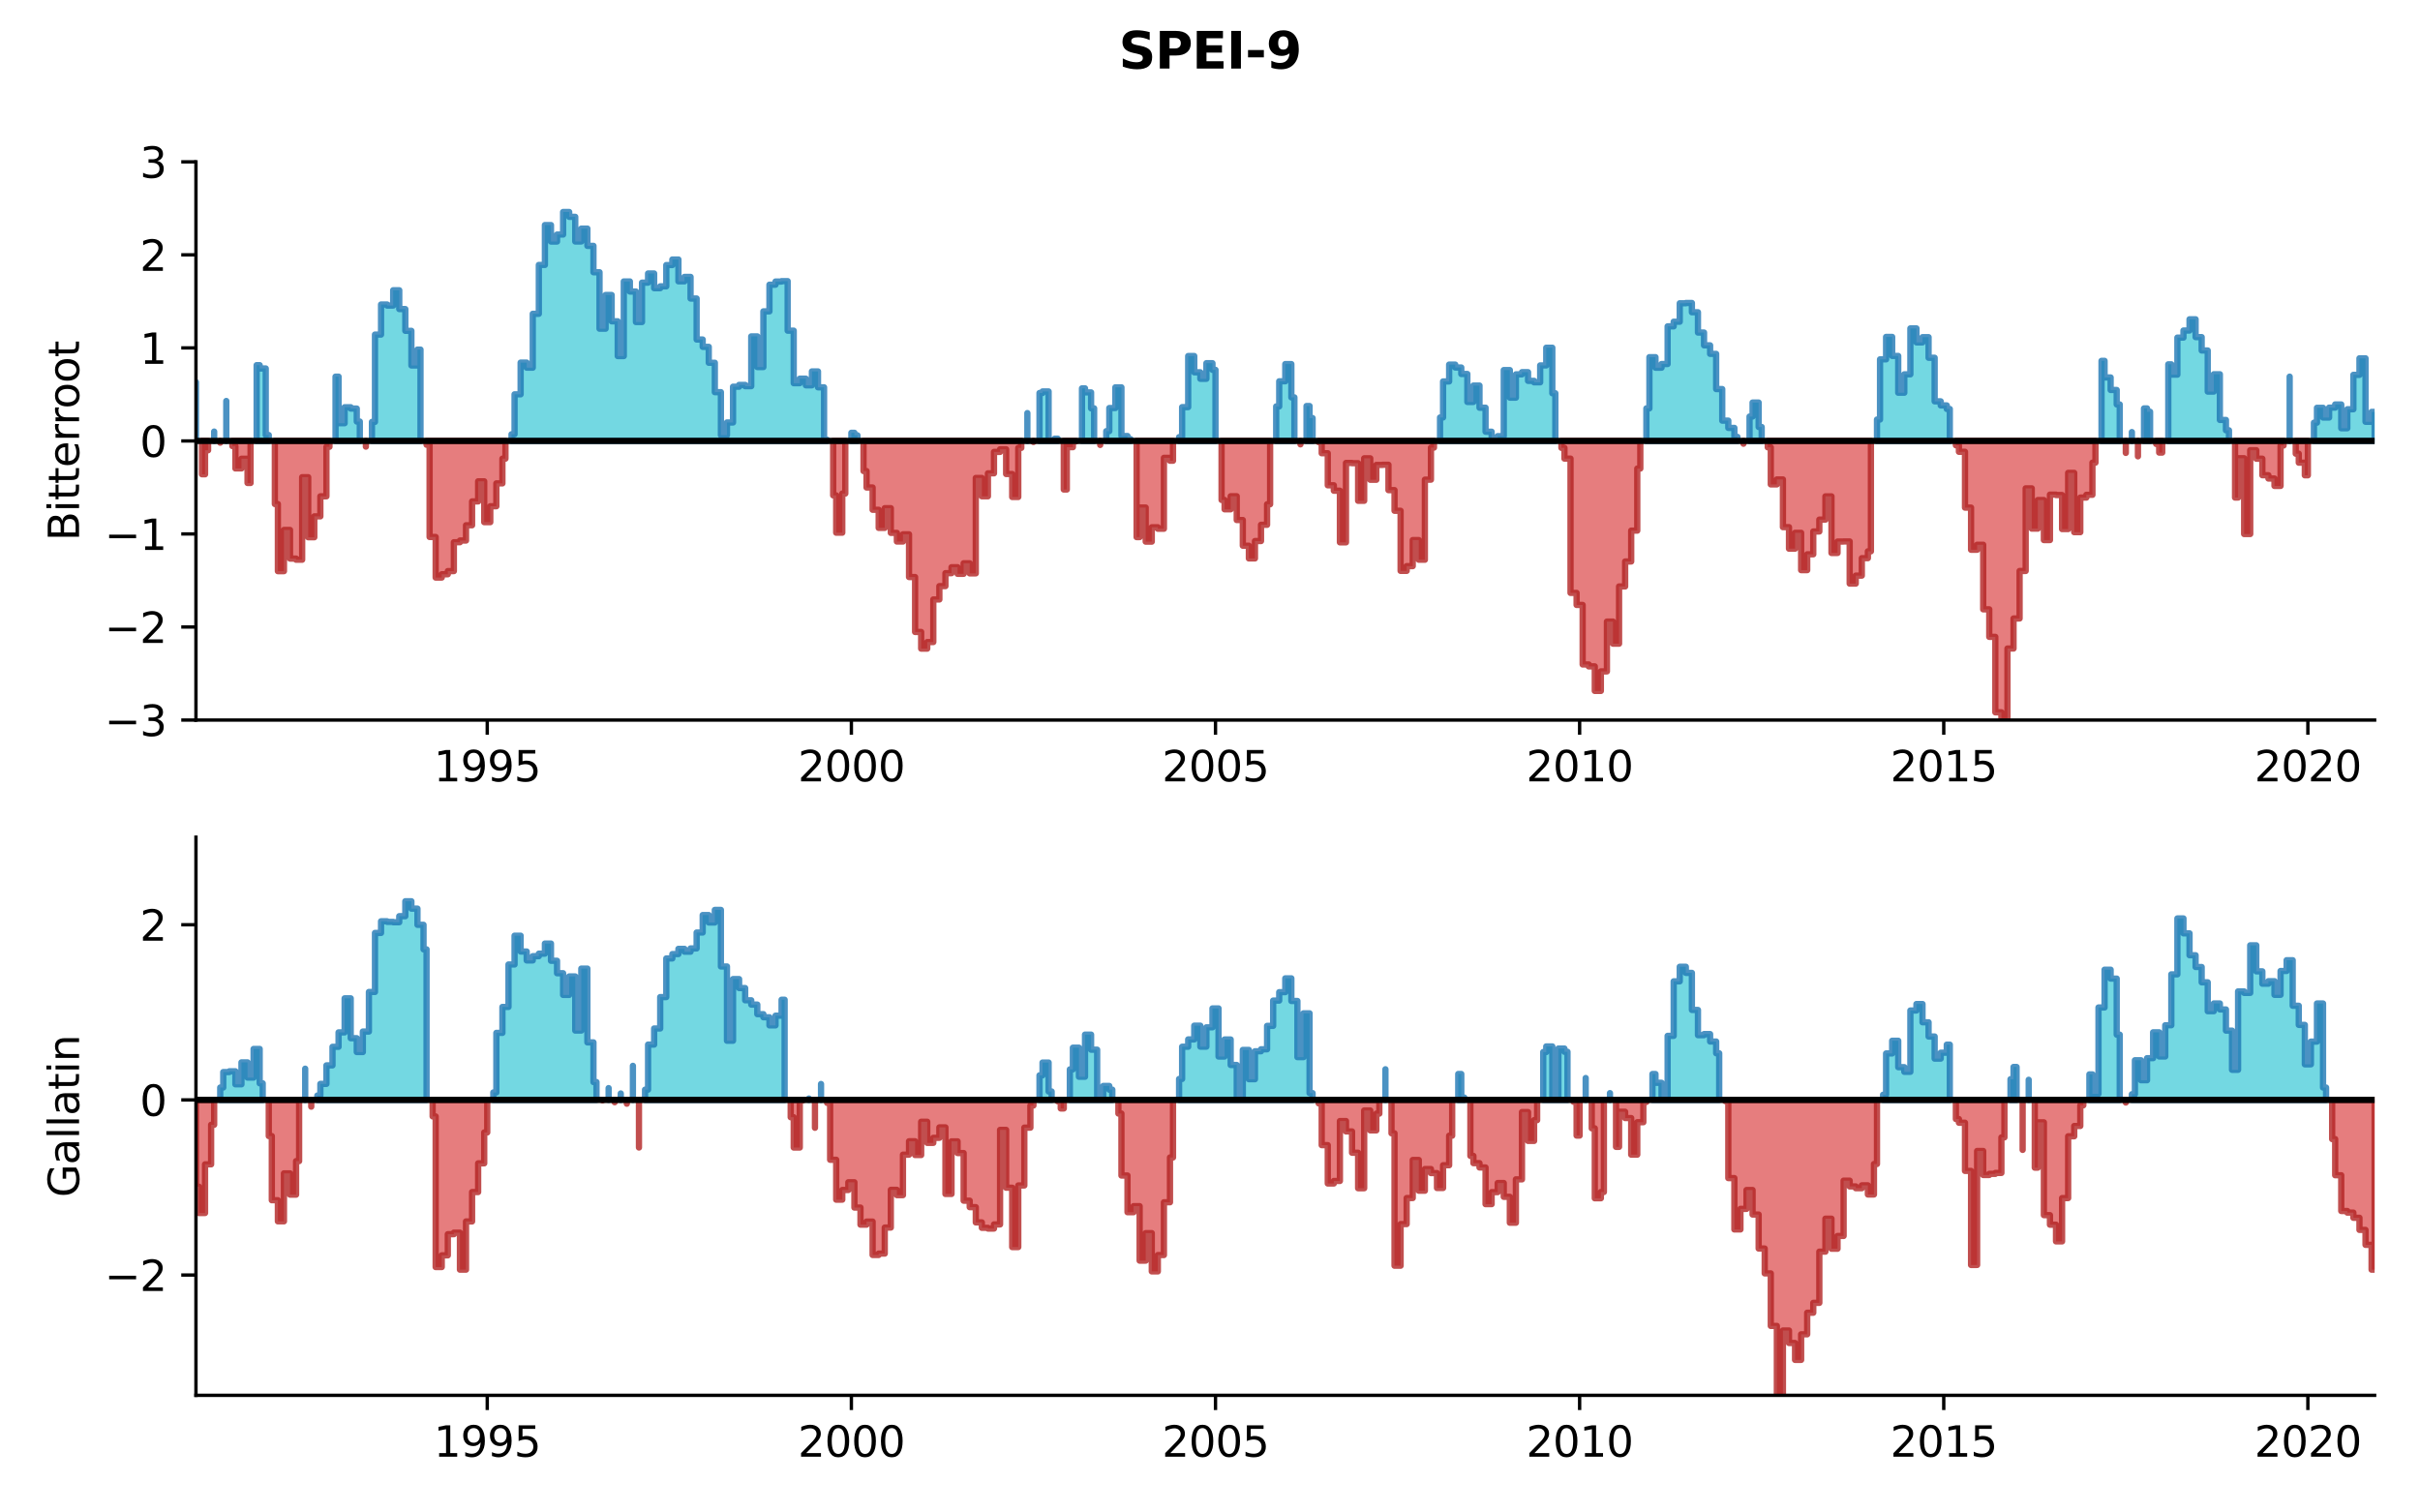 <?xml version="1.0" encoding="utf-8" standalone="no"?>
<!DOCTYPE svg PUBLIC "-//W3C//DTD SVG 1.1//EN"
  "http://www.w3.org/Graphics/SVG/1.1/DTD/svg11.dtd">
<svg xmlns:xlink="http://www.w3.org/1999/xlink" width="576pt" height="360pt" viewBox="0 0 576 360" xmlns="http://www.w3.org/2000/svg" version="1.1">
 <defs>
  <style type="text/css">*{stroke-linejoin: round; stroke-linecap: butt}</style>
 </defs>
 <g id="figure_1">
  <g id="patch_1">
   <path d="M 0 360 
L 576 360 
L 576 0 
L 0 0 
z
" style="fill: #ffffff"/>
  </g>
  <g id="axes_1">
   <g id="patch_2">
    <path d="M 46.64 171.38 
L 565.2 171.38 
L 565.2 38.52 
L 46.64 38.52 
z
" style="fill: #ffffff"/>
   </g>
   <g id="PolyCollection_1">
    <path d="M 46.64 104.95 
L 46.64 90.966 
L 46.64 90.966 
L 46.64 104.95 
L 46.64 104.95 
L 46.64 104.95 
z
" clip-path="url(#pdd501fea53)" style="fill: #17becf; fill-opacity: 0.6; stroke: #1f77b4; stroke-opacity: 0.8; stroke-width: 1.5"/>
    <path d="M 50.973 104.95 
L 50.973 102.725 
L 50.973 102.725 
L 50.973 104.95 
L 50.973 104.95 
L 50.973 104.95 
z
" clip-path="url(#pdd501fea53)" style="fill: #17becf; fill-opacity: 0.6; stroke: #1f77b4; stroke-opacity: 0.8; stroke-width: 1.5"/>
    <path d="M 53.862 104.95 
L 53.862 95.444 
L 53.862 95.444 
L 53.862 104.95 
L 53.862 104.95 
L 53.862 104.95 
z
" clip-path="url(#pdd501fea53)" style="fill: #17becf; fill-opacity: 0.6; stroke: #1f77b4; stroke-opacity: 0.8; stroke-width: 1.5"/>
    <path d="M 61.085 104.95 
L 61.085 86.917 
L 61.807 86.917 
L 61.807 87.704 
L 63.251 87.704 
L 63.251 103.554 
L 63.973 103.554 
L 63.973 104.95 
L 63.973 104.95 
L 63.251 104.95 
L 63.251 104.95 
L 61.807 104.95 
L 61.807 104.95 
L 61.085 104.95 
z
" clip-path="url(#pdd501fea53)" style="fill: #17becf; fill-opacity: 0.6; stroke: #1f77b4; stroke-opacity: 0.8; stroke-width: 1.5"/>
    <path d="M 79.863 104.95 
L 79.863 89.651 
L 80.585 89.651 
L 80.585 100.734 
L 82.029 100.734 
L 82.029 96.926 
L 83.474 96.926 
L 83.474 97.249 
L 84.918 97.249 
L 84.918 100.337 
L 85.64 100.337 
L 85.64 104.95 
L 85.64 104.95 
L 84.918 104.95 
L 84.918 104.95 
L 83.474 104.95 
L 83.474 104.95 
L 82.029 104.95 
L 82.029 104.95 
L 80.585 104.95 
L 80.585 104.95 
L 79.863 104.95 
z
" clip-path="url(#pdd501fea53)" style="fill: #17becf; fill-opacity: 0.6; stroke: #1f77b4; stroke-opacity: 0.8; stroke-width: 1.5"/>
    <path d="M 88.529 104.95 
L 88.529 100.423 
L 89.251 100.423 
L 89.251 79.636 
L 90.696 79.636 
L 90.696 72.478 
L 92.14 72.478 
L 92.14 72.729 
L 93.585 72.729 
L 93.585 69.088 
L 95.029 69.088 
L 95.029 73.563 
L 96.474 73.563 
L 96.474 78.744 
L 97.918 78.744 
L 97.918 86.985 
L 99.363 86.985 
L 99.363 83.21 
L 100.085 83.21 
L 100.085 104.95 
L 100.085 104.95 
L 99.363 104.95 
L 99.363 104.95 
L 97.918 104.95 
L 97.918 104.95 
L 96.474 104.95 
L 96.474 104.95 
L 95.029 104.95 
L 95.029 104.95 
L 93.585 104.95 
L 93.585 104.95 
L 92.14 104.95 
L 92.14 104.95 
L 90.696 104.95 
L 90.696 104.95 
L 89.251 104.95 
L 89.251 104.95 
L 88.529 104.95 
z
" clip-path="url(#pdd501fea53)" style="fill: #17becf; fill-opacity: 0.6; stroke: #1f77b4; stroke-opacity: 0.8; stroke-width: 1.5"/>
    <path d="M 121.752 104.95 
L 121.752 103.363 
L 122.474 103.363 
L 122.474 93.859 
L 123.918 93.859 
L 123.918 86.308 
L 125.363 86.308 
L 125.363 87.511 
L 126.807 87.511 
L 126.807 74.691 
L 128.252 74.691 
L 128.252 63.059 
L 129.696 63.059 
L 129.696 53.565 
L 131.141 53.565 
L 131.141 57.489 
L 132.585 57.489 
L 132.585 55.827 
L 134.03 55.827 
L 134.03 50.458 
L 135.474 50.458 
L 135.474 51.612 
L 136.919 51.612 
L 136.919 57.477 
L 138.363 57.477 
L 138.363 54.414 
L 139.807 54.414 
L 139.807 58.518 
L 141.252 58.518 
L 141.252 64.799 
L 142.696 64.799 
L 142.696 78.235 
L 144.141 78.235 
L 144.141 70.213 
L 145.585 70.213 
L 145.585 76.474 
L 147.03 76.474 
L 147.03 84.754 
L 148.474 84.754 
L 148.474 66.99 
L 149.919 66.99 
L 149.919 69.393 
L 151.363 69.393 
L 151.363 76.648 
L 152.808 76.648 
L 152.808 67.276 
L 154.252 67.276 
L 154.252 65.094 
L 155.696 65.094 
L 155.696 68.594 
L 157.141 68.594 
L 157.141 68.153 
L 158.585 68.153 
L 158.585 63.09 
L 160.03 63.09 
L 160.03 61.768 
L 161.474 61.768 
L 161.474 66.963 
L 162.919 66.963 
L 162.919 65.906 
L 164.363 65.906 
L 164.363 71.051 
L 165.808 71.051 
L 165.808 80.813 
L 167.252 80.813 
L 167.252 82.558 
L 168.697 82.558 
L 168.697 86.344 
L 170.141 86.344 
L 170.141 93.342 
L 171.586 93.342 
L 171.586 103.569 
L 173.03 103.569 
L 173.03 100.559 
L 174.474 100.559 
L 174.474 92.045 
L 175.919 92.045 
L 175.919 91.613 
L 177.363 91.613 
L 177.363 91.917 
L 178.808 91.917 
L 178.808 80.068 
L 180.252 80.068 
L 180.252 87.367 
L 181.697 87.367 
L 181.697 74.111 
L 183.141 74.111 
L 183.141 67.764 
L 184.586 67.764 
L 184.586 67.012 
L 186.03 67.012 
L 186.03 66.914 
L 187.475 66.914 
L 187.475 78.704 
L 188.919 78.704 
L 188.919 91.206 
L 190.363 91.206 
L 190.363 90.135 
L 191.808 90.135 
L 191.808 91.711 
L 193.252 91.711 
L 193.252 88.406 
L 194.697 88.406 
L 194.697 92.187 
L 196.141 92.187 
L 196.141 104.671 
L 196.864 104.671 
L 196.864 104.95 
L 196.864 104.95 
L 196.141 104.95 
L 196.141 104.95 
L 194.697 104.95 
L 194.697 104.95 
L 193.252 104.95 
L 193.252 104.95 
L 191.808 104.95 
L 191.808 104.95 
L 190.363 104.95 
L 190.363 104.95 
L 188.919 104.95 
L 188.919 104.95 
L 187.475 104.95 
L 187.475 104.95 
L 186.03 104.95 
L 186.03 104.95 
L 184.586 104.95 
L 184.586 104.95 
L 183.141 104.95 
L 183.141 104.95 
L 181.697 104.95 
L 181.697 104.95 
L 180.252 104.95 
L 180.252 104.95 
L 178.808 104.95 
L 178.808 104.95 
L 177.363 104.95 
L 177.363 104.95 
L 175.919 104.95 
L 175.919 104.95 
L 174.474 104.95 
L 174.474 104.95 
L 173.03 104.95 
L 173.03 104.95 
L 171.586 104.95 
L 171.586 104.95 
L 170.141 104.95 
L 170.141 104.95 
L 168.697 104.95 
L 168.697 104.95 
L 167.252 104.95 
L 167.252 104.95 
L 165.808 104.95 
L 165.808 104.95 
L 164.363 104.95 
L 164.363 104.95 
L 162.919 104.95 
L 162.919 104.95 
L 161.474 104.95 
L 161.474 104.95 
L 160.03 104.95 
L 160.03 104.95 
L 158.585 104.95 
L 158.585 104.95 
L 157.141 104.95 
L 157.141 104.95 
L 155.696 104.95 
L 155.696 104.95 
L 154.252 104.95 
L 154.252 104.95 
L 152.808 104.95 
L 152.808 104.95 
L 151.363 104.95 
L 151.363 104.95 
L 149.919 104.95 
L 149.919 104.95 
L 148.474 104.95 
L 148.474 104.95 
L 147.03 104.95 
L 147.03 104.95 
L 145.585 104.95 
L 145.585 104.95 
L 144.141 104.95 
L 144.141 104.95 
L 142.696 104.95 
L 142.696 104.95 
L 141.252 104.95 
L 141.252 104.95 
L 139.807 104.95 
L 139.807 104.95 
L 138.363 104.95 
L 138.363 104.95 
L 136.919 104.95 
L 136.919 104.95 
L 135.474 104.95 
L 135.474 104.95 
L 134.03 104.95 
L 134.03 104.95 
L 132.585 104.95 
L 132.585 104.95 
L 131.141 104.95 
L 131.141 104.95 
L 129.696 104.95 
L 129.696 104.95 
L 128.252 104.95 
L 128.252 104.95 
L 126.807 104.95 
L 126.807 104.95 
L 125.363 104.95 
L 125.363 104.95 
L 123.918 104.95 
L 123.918 104.95 
L 122.474 104.95 
L 122.474 104.95 
L 121.752 104.95 
z
" clip-path="url(#pdd501fea53)" style="fill: #17becf; fill-opacity: 0.6; stroke: #1f77b4; stroke-opacity: 0.8; stroke-width: 1.5"/>
    <path d="M 202.641 104.95 
L 202.641 103.017 
L 203.364 103.017 
L 203.364 103.617 
L 204.086 103.617 
L 204.086 104.95 
L 204.086 104.95 
L 203.364 104.95 
L 203.364 104.95 
L 202.641 104.95 
z
" clip-path="url(#pdd501fea53)" style="fill: #17becf; fill-opacity: 0.6; stroke: #1f77b4; stroke-opacity: 0.8; stroke-width: 1.5"/>
    <path d="M 244.531 104.95 
L 244.531 98.322 
L 244.531 98.322 
L 244.531 104.95 
L 244.531 104.95 
L 244.531 104.95 
z
" clip-path="url(#pdd501fea53)" style="fill: #17becf; fill-opacity: 0.6; stroke: #1f77b4; stroke-opacity: 0.8; stroke-width: 1.5"/>
    <path d="M 247.419 104.95 
L 247.419 93.54 
L 248.142 93.54 
L 248.142 93.174 
L 249.586 93.174 
L 249.586 104.926 
L 251.031 104.926 
L 251.031 104.411 
L 251.753 104.411 
L 251.753 104.95 
L 251.753 104.95 
L 251.031 104.95 
L 251.031 104.95 
L 249.586 104.95 
L 249.586 104.95 
L 248.142 104.95 
L 248.142 104.95 
L 247.419 104.95 
z
" clip-path="url(#pdd501fea53)" style="fill: #17becf; fill-opacity: 0.6; stroke: #1f77b4; stroke-opacity: 0.8; stroke-width: 1.5"/>
    <path d="M 257.531 104.95 
L 257.531 92.436 
L 258.253 92.436 
L 258.253 93.399 
L 259.697 93.399 
L 259.697 97.189 
L 260.42 97.189 
L 260.42 104.95 
L 260.42 104.95 
L 259.697 104.95 
L 259.697 104.95 
L 258.253 104.95 
L 258.253 104.95 
L 257.531 104.95 
z
" clip-path="url(#pdd501fea53)" style="fill: #17becf; fill-opacity: 0.6; stroke: #1f77b4; stroke-opacity: 0.8; stroke-width: 1.5"/>
    <path d="M 263.309 104.95 
L 263.309 102.626 
L 264.031 102.626 
L 264.031 97.12 
L 265.475 97.12 
L 265.475 92.196 
L 266.92 92.196 
L 266.92 103.777 
L 268.364 103.777 
L 268.364 104.507 
L 269.086 104.507 
L 269.086 104.95 
L 269.086 104.95 
L 268.364 104.95 
L 268.364 104.95 
L 266.92 104.95 
L 266.92 104.95 
L 265.475 104.95 
L 265.475 104.95 
L 264.031 104.95 
L 264.031 104.95 
L 263.309 104.95 
z
" clip-path="url(#pdd501fea53)" style="fill: #17becf; fill-opacity: 0.6; stroke: #1f77b4; stroke-opacity: 0.8; stroke-width: 1.5"/>
    <path d="M 280.642 104.95 
L 280.642 104.048 
L 281.364 104.048 
L 281.364 96.904 
L 282.809 96.904 
L 282.809 84.744 
L 284.253 84.744 
L 284.253 88.616 
L 285.698 88.616 
L 285.698 90.16 
L 287.142 90.16 
L 287.142 86.448 
L 288.587 86.448 
L 288.587 88.034 
L 289.309 88.034 
L 289.309 104.95 
L 289.309 104.95 
L 288.587 104.95 
L 288.587 104.95 
L 287.142 104.95 
L 287.142 104.95 
L 285.698 104.95 
L 285.698 104.95 
L 284.253 104.95 
L 284.253 104.95 
L 282.809 104.95 
L 282.809 104.95 
L 281.364 104.95 
L 281.364 104.95 
L 280.642 104.95 
z
" clip-path="url(#pdd501fea53)" style="fill: #17becf; fill-opacity: 0.6; stroke: #1f77b4; stroke-opacity: 0.8; stroke-width: 1.5"/>
    <path d="M 303.753 104.95 
L 303.753 96.737 
L 304.476 96.737 
L 304.476 90.753 
L 305.92 90.753 
L 305.92 86.657 
L 307.364 86.657 
L 307.364 94.584 
L 308.087 94.584 
L 308.087 104.95 
L 308.087 104.95 
L 307.364 104.95 
L 307.364 104.95 
L 305.92 104.95 
L 305.92 104.95 
L 304.476 104.95 
L 304.476 104.95 
L 303.753 104.95 
z
" clip-path="url(#pdd501fea53)" style="fill: #17becf; fill-opacity: 0.6; stroke: #1f77b4; stroke-opacity: 0.8; stroke-width: 1.5"/>
    <path d="M 310.976 104.95 
L 310.976 96.642 
L 311.698 96.642 
L 311.698 99.512 
L 312.42 99.512 
L 312.42 104.95 
L 312.42 104.95 
L 311.698 104.95 
L 311.698 104.95 
L 310.976 104.95 
z
" clip-path="url(#pdd501fea53)" style="fill: #17becf; fill-opacity: 0.6; stroke: #1f77b4; stroke-opacity: 0.8; stroke-width: 1.5"/>
    <path d="M 342.754 104.95 
L 342.754 99.366 
L 343.476 99.366 
L 343.476 90.789 
L 344.92 90.789 
L 344.92 86.781 
L 346.365 86.781 
L 346.365 87.471 
L 347.809 87.471 
L 347.809 89.015 
L 349.254 89.015 
L 349.254 95.674 
L 350.698 95.674 
L 350.698 91.771 
L 352.143 91.771 
L 352.143 97.04 
L 353.587 97.04 
L 353.587 102.754 
L 355.032 102.754 
L 355.032 104.78 
L 356.476 104.78 
L 356.476 103.812 
L 357.92 103.812 
L 357.92 88.088 
L 359.365 88.088 
L 359.365 94.645 
L 360.809 94.645 
L 360.809 89.104 
L 362.254 89.104 
L 362.254 88.584 
L 363.698 88.584 
L 363.698 90.651 
L 365.143 90.651 
L 365.143 91.001 
L 366.587 91.001 
L 366.587 86.976 
L 368.032 86.976 
L 368.032 82.766 
L 369.476 82.766 
L 369.476 93.604 
L 370.198 93.604 
L 370.198 104.95 
L 370.198 104.95 
L 369.476 104.95 
L 369.476 104.95 
L 368.032 104.95 
L 368.032 104.95 
L 366.587 104.95 
L 366.587 104.95 
L 365.143 104.95 
L 365.143 104.95 
L 363.698 104.95 
L 363.698 104.95 
L 362.254 104.95 
L 362.254 104.95 
L 360.809 104.95 
L 360.809 104.95 
L 359.365 104.95 
L 359.365 104.95 
L 357.92 104.95 
L 357.92 104.95 
L 356.476 104.95 
L 356.476 104.95 
L 355.032 104.95 
L 355.032 104.95 
L 353.587 104.95 
L 353.587 104.95 
L 352.143 104.95 
L 352.143 104.95 
L 350.698 104.95 
L 350.698 104.95 
L 349.254 104.95 
L 349.254 104.95 
L 347.809 104.95 
L 347.809 104.95 
L 346.365 104.95 
L 346.365 104.95 
L 344.92 104.95 
L 344.92 104.95 
L 343.476 104.95 
L 343.476 104.95 
L 342.754 104.95 
z
" clip-path="url(#pdd501fea53)" style="fill: #17becf; fill-opacity: 0.6; stroke: #1f77b4; stroke-opacity: 0.8; stroke-width: 1.5"/>
    <path d="M 391.865 104.95 
L 391.865 97.202 
L 392.587 97.202 
L 392.587 85.012 
L 394.032 85.012 
L 394.032 87.52 
L 395.476 87.52 
L 395.476 86.643 
L 396.921 86.643 
L 396.921 77.678 
L 398.365 77.678 
L 398.365 76.576 
L 399.81 76.576 
L 399.81 72.182 
L 401.254 72.182 
L 401.254 72.113 
L 402.699 72.113 
L 402.699 74.322 
L 404.143 74.322 
L 404.143 79.153 
L 405.588 79.153 
L 405.588 82.195 
L 407.032 82.195 
L 407.032 84.227 
L 408.476 84.227 
L 408.476 92.605 
L 409.921 92.605 
L 409.921 100.12 
L 411.365 100.12 
L 411.365 101.848 
L 412.81 101.848 
L 412.81 103.981 
L 413.532 103.981 
L 413.532 104.95 
L 413.532 104.95 
L 412.81 104.95 
L 412.81 104.95 
L 411.365 104.95 
L 411.365 104.95 
L 409.921 104.95 
L 409.921 104.95 
L 408.476 104.95 
L 408.476 104.95 
L 407.032 104.95 
L 407.032 104.95 
L 405.588 104.95 
L 405.588 104.95 
L 404.143 104.95 
L 404.143 104.95 
L 402.699 104.95 
L 402.699 104.95 
L 401.254 104.95 
L 401.254 104.95 
L 399.81 104.95 
L 399.81 104.95 
L 398.365 104.95 
L 398.365 104.95 
L 396.921 104.95 
L 396.921 104.95 
L 395.476 104.95 
L 395.476 104.95 
L 394.032 104.95 
L 394.032 104.95 
L 392.587 104.95 
L 392.587 104.95 
L 391.865 104.95 
z
" clip-path="url(#pdd501fea53)" style="fill: #17becf; fill-opacity: 0.6; stroke: #1f77b4; stroke-opacity: 0.8; stroke-width: 1.5"/>
    <path d="M 416.421 104.95 
L 416.421 99.143 
L 417.143 99.143 
L 417.143 95.816 
L 418.588 95.816 
L 418.588 101.63 
L 419.31 101.63 
L 419.31 104.95 
L 419.31 104.95 
L 418.588 104.95 
L 418.588 104.95 
L 417.143 104.95 
L 417.143 104.95 
L 416.421 104.95 
z
" clip-path="url(#pdd501fea53)" style="fill: #17becf; fill-opacity: 0.6; stroke: #1f77b4; stroke-opacity: 0.8; stroke-width: 1.5"/>
    <path d="M 446.755 104.95 
L 446.755 99.858 
L 447.477 99.858 
L 447.477 85.532 
L 448.921 85.532 
L 448.921 80.19 
L 450.366 80.19 
L 450.366 84.717 
L 451.81 84.717 
L 451.81 93.476 
L 453.255 93.476 
L 453.255 89.098 
L 454.699 89.098 
L 454.699 78.166 
L 456.144 78.166 
L 456.144 81.496 
L 457.588 81.496 
L 457.588 80.256 
L 459.032 80.256 
L 459.032 85.154 
L 460.477 85.154 
L 460.477 95.527 
L 461.921 95.527 
L 461.921 96.495 
L 463.366 96.495 
L 463.366 97.346 
L 464.088 97.346 
L 464.088 104.95 
L 464.088 104.95 
L 463.366 104.95 
L 463.366 104.95 
L 461.921 104.95 
L 461.921 104.95 
L 460.477 104.95 
L 460.477 104.95 
L 459.032 104.95 
L 459.032 104.95 
L 457.588 104.95 
L 457.588 104.95 
L 456.144 104.95 
L 456.144 104.95 
L 454.699 104.95 
L 454.699 104.95 
L 453.255 104.95 
L 453.255 104.95 
L 451.81 104.95 
L 451.81 104.95 
L 450.366 104.95 
L 450.366 104.95 
L 448.921 104.95 
L 448.921 104.95 
L 447.477 104.95 
L 447.477 104.95 
L 446.755 104.95 
z
" clip-path="url(#pdd501fea53)" style="fill: #17becf; fill-opacity: 0.6; stroke: #1f77b4; stroke-opacity: 0.8; stroke-width: 1.5"/>
    <path d="M 500.199 104.95 
L 500.199 85.89 
L 500.922 85.89 
L 500.922 89.841 
L 502.366 89.841 
L 502.366 92.825 
L 503.811 92.825 
L 503.811 96.265 
L 504.533 96.265 
L 504.533 104.95 
L 504.533 104.95 
L 503.811 104.95 
L 503.811 104.95 
L 502.366 104.95 
L 502.366 104.95 
L 500.922 104.95 
L 500.922 104.95 
L 500.199 104.95 
z
" clip-path="url(#pdd501fea53)" style="fill: #17becf; fill-opacity: 0.6; stroke: #1f77b4; stroke-opacity: 0.8; stroke-width: 1.5"/>
    <path d="M 507.422 104.95 
L 507.422 102.841 
L 507.422 102.841 
L 507.422 104.95 
L 507.422 104.95 
L 507.422 104.95 
z
" clip-path="url(#pdd501fea53)" style="fill: #17becf; fill-opacity: 0.6; stroke: #1f77b4; stroke-opacity: 0.8; stroke-width: 1.5"/>
    <path d="M 510.311 104.95 
L 510.311 97.209 
L 511.033 97.209 
L 511.033 98.01 
L 511.755 98.01 
L 511.755 104.95 
L 511.755 104.95 
L 511.033 104.95 
L 511.033 104.95 
L 510.311 104.95 
z
" clip-path="url(#pdd501fea53)" style="fill: #17becf; fill-opacity: 0.6; stroke: #1f77b4; stroke-opacity: 0.8; stroke-width: 1.5"/>
    <path d="M 516.088 104.95 
L 516.088 86.717 
L 516.811 86.717 
L 516.811 89.172 
L 518.255 89.172 
L 518.255 80.356 
L 519.7 80.356 
L 519.7 78.673 
L 521.144 78.673 
L 521.144 75.997 
L 522.589 75.997 
L 522.589 80.237 
L 524.033 80.237 
L 524.033 83.424 
L 525.477 83.424 
L 525.477 93.205 
L 526.922 93.205 
L 526.922 89.078 
L 528.366 89.078 
L 528.366 99.955 
L 529.811 99.955 
L 529.811 102.418 
L 530.533 102.418 
L 530.533 104.95 
L 530.533 104.95 
L 529.811 104.95 
L 529.811 104.95 
L 528.366 104.95 
L 528.366 104.95 
L 526.922 104.95 
L 526.922 104.95 
L 525.477 104.95 
L 525.477 104.95 
L 524.033 104.95 
L 524.033 104.95 
L 522.589 104.95 
L 522.589 104.95 
L 521.144 104.95 
L 521.144 104.95 
L 519.7 104.95 
L 519.7 104.95 
L 518.255 104.95 
L 518.255 104.95 
L 516.811 104.95 
L 516.811 104.95 
L 516.088 104.95 
z
" clip-path="url(#pdd501fea53)" style="fill: #17becf; fill-opacity: 0.6; stroke: #1f77b4; stroke-opacity: 0.8; stroke-width: 1.5"/>
    <path d="M 544.978 104.95 
L 544.978 89.651 
L 544.978 89.651 
L 544.978 104.95 
L 544.978 104.95 
L 544.978 104.95 
z
" clip-path="url(#pdd501fea53)" style="fill: #17becf; fill-opacity: 0.6; stroke: #1f77b4; stroke-opacity: 0.8; stroke-width: 1.5"/>
    <path d="M 550.755 104.95 
L 550.755 100.607 
L 551.478 100.607 
L 551.478 97.065 
L 552.922 97.065 
L 552.922 99.386 
L 554.367 99.386 
L 554.367 97.021 
L 555.811 97.021 
L 555.811 96.267 
L 557.255 96.267 
L 557.255 101.925 
L 558.7 101.925 
L 558.7 97.413 
L 560.144 97.413 
L 560.144 89.222 
L 561.589 89.222 
L 561.589 85.288 
L 563.033 85.288 
L 563.033 100.389 
L 564.478 100.389 
L 564.478 98.041 
L 565.2 98.041 
L 565.2 104.95 
L 565.2 104.95 
L 564.478 104.95 
L 564.478 104.95 
L 563.033 104.95 
L 563.033 104.95 
L 561.589 104.95 
L 561.589 104.95 
L 560.144 104.95 
L 560.144 104.95 
L 558.7 104.95 
L 558.7 104.95 
L 557.255 104.95 
L 557.255 104.95 
L 555.811 104.95 
L 555.811 104.95 
L 554.367 104.95 
L 554.367 104.95 
L 552.922 104.95 
L 552.922 104.95 
L 551.478 104.95 
L 551.478 104.95 
L 550.755 104.95 
z
" clip-path="url(#pdd501fea53)" style="fill: #17becf; fill-opacity: 0.6; stroke: #1f77b4; stroke-opacity: 0.8; stroke-width: 1.5"/>
   </g>
   <g id="PolyCollection_2">
    <path d="M 48.084 104.95 
L 48.084 112.889 
L 48.807 112.889 
L 48.807 107.174 
L 49.529 107.174 
L 49.529 104.95 
L 49.529 104.95 
L 48.807 104.95 
L 48.807 104.95 
L 48.084 104.95 
z
" clip-path="url(#pdd501fea53)" style="fill: #d62728; fill-opacity: 0.6; stroke: #b22222; stroke-opacity: 0.8; stroke-width: 1.5"/>
    <path d="M 52.418 104.95 
L 52.418 105.37 
L 52.418 105.37 
L 52.418 104.95 
L 52.418 104.95 
L 52.418 104.95 
z
" clip-path="url(#pdd501fea53)" style="fill: #d62728; fill-opacity: 0.6; stroke: #b22222; stroke-opacity: 0.8; stroke-width: 1.5"/>
    <path d="M 55.307 104.95 
L 55.307 106.167 
L 56.029 106.167 
L 56.029 111.493 
L 57.473 111.493 
L 57.473 109.185 
L 58.918 109.185 
L 58.918 114.956 
L 59.64 114.956 
L 59.64 104.95 
L 59.64 104.95 
L 58.918 104.95 
L 58.918 104.95 
L 57.473 104.95 
L 57.473 104.95 
L 56.029 104.95 
L 56.029 104.95 
L 55.307 104.95 
z
" clip-path="url(#pdd501fea53)" style="fill: #d62728; fill-opacity: 0.6; stroke: #b22222; stroke-opacity: 0.8; stroke-width: 1.5"/>
    <path d="M 65.418 104.95 
L 65.418 119.969 
L 66.14 119.969 
L 66.14 135.949 
L 67.585 135.949 
L 67.585 126.134 
L 69.029 126.134 
L 69.029 132.954 
L 70.474 132.954 
L 70.474 133.226 
L 71.918 133.226 
L 71.918 113.582 
L 73.362 113.582 
L 73.362 127.878 
L 74.807 127.878 
L 74.807 122.903 
L 76.251 122.903 
L 76.251 118.132 
L 77.696 118.132 
L 77.696 106.341 
L 78.418 106.341 
L 78.418 104.95 
L 78.418 104.95 
L 77.696 104.95 
L 77.696 104.95 
L 76.251 104.95 
L 76.251 104.95 
L 74.807 104.95 
L 74.807 104.95 
L 73.362 104.95 
L 73.362 104.95 
L 71.918 104.95 
L 71.918 104.95 
L 70.474 104.95 
L 70.474 104.95 
L 69.029 104.95 
L 69.029 104.95 
L 67.585 104.95 
L 67.585 104.95 
L 66.14 104.95 
L 66.14 104.95 
L 65.418 104.95 
z
" clip-path="url(#pdd501fea53)" style="fill: #d62728; fill-opacity: 0.6; stroke: #b22222; stroke-opacity: 0.8; stroke-width: 1.5"/>
    <path d="M 87.085 104.95 
L 87.085 106.306 
L 87.085 106.306 
L 87.085 104.95 
L 87.085 104.95 
L 87.085 104.95 
z
" clip-path="url(#pdd501fea53)" style="fill: #d62728; fill-opacity: 0.6; stroke: #b22222; stroke-opacity: 0.8; stroke-width: 1.5"/>
    <path d="M 101.529 104.95 
L 101.529 105.859 
L 102.252 105.859 
L 102.252 127.807 
L 103.696 127.807 
L 103.696 137.47 
L 105.141 137.47 
L 105.141 136.687 
L 106.585 136.687 
L 106.585 135.933 
L 108.029 135.933 
L 108.029 129.061 
L 109.474 129.061 
L 109.474 128.657 
L 110.918 128.657 
L 110.918 125.021 
L 112.363 125.021 
L 112.363 119.345 
L 113.807 119.345 
L 113.807 114.562 
L 115.252 114.562 
L 115.252 124.281 
L 116.696 124.281 
L 116.696 120.495 
L 118.141 120.495 
L 118.141 115.052 
L 119.585 115.052 
L 119.585 109.167 
L 120.307 109.167 
L 120.307 104.95 
L 120.307 104.95 
L 119.585 104.95 
L 119.585 104.95 
L 118.141 104.95 
L 118.141 104.95 
L 116.696 104.95 
L 116.696 104.95 
L 115.252 104.95 
L 115.252 104.95 
L 113.807 104.95 
L 113.807 104.95 
L 112.363 104.95 
L 112.363 104.95 
L 110.918 104.95 
L 110.918 104.95 
L 109.474 104.95 
L 109.474 104.95 
L 108.029 104.95 
L 108.029 104.95 
L 106.585 104.95 
L 106.585 104.95 
L 105.141 104.95 
L 105.141 104.95 
L 103.696 104.95 
L 103.696 104.95 
L 102.252 104.95 
L 102.252 104.95 
L 101.529 104.95 
z
" clip-path="url(#pdd501fea53)" style="fill: #d62728; fill-opacity: 0.6; stroke: #b22222; stroke-opacity: 0.8; stroke-width: 1.5"/>
    <path d="M 198.308 104.95 
L 198.308 117.908 
L 199.03 117.908 
L 199.03 126.791 
L 200.475 126.791 
L 200.475 117.474 
L 201.197 117.474 
L 201.197 104.95 
L 201.197 104.95 
L 200.475 104.95 
L 200.475 104.95 
L 199.03 104.95 
L 199.03 104.95 
L 198.308 104.95 
z
" clip-path="url(#pdd501fea53)" style="fill: #d62728; fill-opacity: 0.6; stroke: #b22222; stroke-opacity: 0.8; stroke-width: 1.5"/>
    <path d="M 205.53 104.95 
L 205.53 112.119 
L 206.252 112.119 
L 206.252 116.033 
L 207.697 116.033 
L 207.697 121.336 
L 209.141 121.336 
L 209.141 125.646 
L 210.586 125.646 
L 210.586 120.959 
L 212.03 120.959 
L 212.03 126.837 
L 213.475 126.837 
L 213.475 128.894 
L 214.919 128.894 
L 214.919 127.177 
L 216.364 127.177 
L 216.364 137.346 
L 217.808 137.346 
L 217.808 150.42 
L 219.253 150.42 
L 219.253 154.384 
L 220.697 154.384 
L 220.697 152.823 
L 222.142 152.823 
L 222.142 142.686 
L 223.586 142.686 
L 223.586 139.507 
L 225.03 139.507 
L 225.03 136.426 
L 226.475 136.426 
L 226.475 135.013 
L 227.919 135.013 
L 227.919 136.578 
L 229.364 136.578 
L 229.364 134.071 
L 230.808 134.071 
L 230.808 136.473 
L 232.253 136.473 
L 232.253 113.761 
L 233.697 113.761 
L 233.697 118.126 
L 235.142 118.126 
L 235.142 112.659 
L 236.586 112.659 
L 236.586 107.566 
L 238.031 107.566 
L 238.031 106.939 
L 239.475 106.939 
L 239.475 112.826 
L 240.919 112.826 
L 240.919 118.292 
L 242.364 118.292 
L 242.364 106.602 
L 243.086 106.602 
L 243.086 104.95 
L 243.086 104.95 
L 242.364 104.95 
L 242.364 104.95 
L 240.919 104.95 
L 240.919 104.95 
L 239.475 104.95 
L 239.475 104.95 
L 238.031 104.95 
L 238.031 104.95 
L 236.586 104.95 
L 236.586 104.95 
L 235.142 104.95 
L 235.142 104.95 
L 233.697 104.95 
L 233.697 104.95 
L 232.253 104.95 
L 232.253 104.95 
L 230.808 104.95 
L 230.808 104.95 
L 229.364 104.95 
L 229.364 104.95 
L 227.919 104.95 
L 227.919 104.95 
L 226.475 104.95 
L 226.475 104.95 
L 225.03 104.95 
L 225.03 104.95 
L 223.586 104.95 
L 223.586 104.95 
L 222.142 104.95 
L 222.142 104.95 
L 220.697 104.95 
L 220.697 104.95 
L 219.253 104.95 
L 219.253 104.95 
L 217.808 104.95 
L 217.808 104.95 
L 216.364 104.95 
L 216.364 104.95 
L 214.919 104.95 
L 214.919 104.95 
L 213.475 104.95 
L 213.475 104.95 
L 212.03 104.95 
L 212.03 104.95 
L 210.586 104.95 
L 210.586 104.95 
L 209.141 104.95 
L 209.141 104.95 
L 207.697 104.95 
L 207.697 104.95 
L 206.252 104.95 
L 206.252 104.95 
L 205.53 104.95 
z
" clip-path="url(#pdd501fea53)" style="fill: #d62728; fill-opacity: 0.6; stroke: #b22222; stroke-opacity: 0.8; stroke-width: 1.5"/>
    <path d="M 245.975 104.95 
L 245.975 105.197 
L 245.975 105.197 
L 245.975 104.95 
L 245.975 104.95 
L 245.975 104.95 
z
" clip-path="url(#pdd501fea53)" style="fill: #d62728; fill-opacity: 0.6; stroke: #b22222; stroke-opacity: 0.8; stroke-width: 1.5"/>
    <path d="M 253.197 104.95 
L 253.197 116.508 
L 253.92 116.508 
L 253.92 106.436 
L 255.364 106.436 
L 255.364 105.059 
L 256.086 105.059 
L 256.086 104.95 
L 256.086 104.95 
L 255.364 104.95 
L 255.364 104.95 
L 253.92 104.95 
L 253.92 104.95 
L 253.197 104.95 
z
" clip-path="url(#pdd501fea53)" style="fill: #d62728; fill-opacity: 0.6; stroke: #b22222; stroke-opacity: 0.8; stroke-width: 1.5"/>
    <path d="M 261.864 104.95 
L 261.864 105.901 
L 261.864 105.901 
L 261.864 104.95 
L 261.864 104.95 
L 261.864 104.95 
z
" clip-path="url(#pdd501fea53)" style="fill: #d62728; fill-opacity: 0.6; stroke: #b22222; stroke-opacity: 0.8; stroke-width: 1.5"/>
    <path d="M 270.531 104.95 
L 270.531 127.839 
L 271.253 127.839 
L 271.253 120.808 
L 272.697 120.808 
L 272.697 128.919 
L 274.142 128.919 
L 274.142 125.503 
L 275.586 125.503 
L 275.586 125.849 
L 277.031 125.849 
L 277.031 108.976 
L 278.475 108.976 
L 278.475 109.664 
L 279.198 109.664 
L 279.198 104.95 
L 279.198 104.95 
L 278.475 104.95 
L 278.475 104.95 
L 277.031 104.95 
L 277.031 104.95 
L 275.586 104.95 
L 275.586 104.95 
L 274.142 104.95 
L 274.142 104.95 
L 272.697 104.95 
L 272.697 104.95 
L 271.253 104.95 
L 271.253 104.95 
L 270.531 104.95 
z
" clip-path="url(#pdd501fea53)" style="fill: #d62728; fill-opacity: 0.6; stroke: #b22222; stroke-opacity: 0.8; stroke-width: 1.5"/>
    <path d="M 290.753 104.95 
L 290.753 118.996 
L 291.475 118.996 
L 291.475 121.223 
L 292.92 121.223 
L 292.92 118.117 
L 294.364 118.117 
L 294.364 123.777 
L 295.809 123.777 
L 295.809 129.889 
L 297.253 129.889 
L 297.253 132.914 
L 298.698 132.914 
L 298.698 128.78 
L 300.142 128.78 
L 300.142 124.911 
L 301.587 124.911 
L 301.587 120.024 
L 302.309 120.024 
L 302.309 104.95 
L 302.309 104.95 
L 301.587 104.95 
L 301.587 104.95 
L 300.142 104.95 
L 300.142 104.95 
L 298.698 104.95 
L 298.698 104.95 
L 297.253 104.95 
L 297.253 104.95 
L 295.809 104.95 
L 295.809 104.95 
L 294.364 104.95 
L 294.364 104.95 
L 292.92 104.95 
L 292.92 104.95 
L 291.475 104.95 
L 291.475 104.95 
L 290.753 104.95 
z
" clip-path="url(#pdd501fea53)" style="fill: #d62728; fill-opacity: 0.6; stroke: #b22222; stroke-opacity: 0.8; stroke-width: 1.5"/>
    <path d="M 309.531 104.95 
L 309.531 105.761 
L 309.531 105.761 
L 309.531 104.95 
L 309.531 104.95 
L 309.531 104.95 
z
" clip-path="url(#pdd501fea53)" style="fill: #d62728; fill-opacity: 0.6; stroke: #b22222; stroke-opacity: 0.8; stroke-width: 1.5"/>
    <path d="M 313.865 104.95 
L 313.865 105.239 
L 314.587 105.239 
L 314.587 107.88 
L 316.031 107.88 
L 316.031 115.507 
L 317.476 115.507 
L 317.476 116.799 
L 318.92 116.799 
L 318.92 129.086 
L 320.365 129.086 
L 320.365 110.19 
L 321.809 110.19 
L 321.809 110.249 
L 323.253 110.249 
L 323.253 119.195 
L 324.698 119.195 
L 324.698 109.089 
L 326.142 109.089 
L 326.142 114.193 
L 327.587 114.193 
L 327.587 110.662 
L 329.031 110.662 
L 329.031 110.625 
L 330.476 110.625 
L 330.476 116.658 
L 331.92 116.658 
L 331.92 121.574 
L 333.365 121.574 
L 333.365 135.876 
L 334.809 135.876 
L 334.809 134.75 
L 336.254 134.75 
L 336.254 128.55 
L 337.698 128.55 
L 337.698 133.227 
L 339.143 133.227 
L 339.143 114.171 
L 340.587 114.171 
L 340.587 106.541 
L 341.309 106.541 
L 341.309 104.95 
L 341.309 104.95 
L 340.587 104.95 
L 340.587 104.95 
L 339.143 104.95 
L 339.143 104.95 
L 337.698 104.95 
L 337.698 104.95 
L 336.254 104.95 
L 336.254 104.95 
L 334.809 104.95 
L 334.809 104.95 
L 333.365 104.95 
L 333.365 104.95 
L 331.92 104.95 
L 331.92 104.95 
L 330.476 104.95 
L 330.476 104.95 
L 329.031 104.95 
L 329.031 104.95 
L 327.587 104.95 
L 327.587 104.95 
L 326.142 104.95 
L 326.142 104.95 
L 324.698 104.95 
L 324.698 104.95 
L 323.253 104.95 
L 323.253 104.95 
L 321.809 104.95 
L 321.809 104.95 
L 320.365 104.95 
L 320.365 104.95 
L 318.92 104.95 
L 318.92 104.95 
L 317.476 104.95 
L 317.476 104.95 
L 316.031 104.95 
L 316.031 104.95 
L 314.587 104.95 
L 314.587 104.95 
L 313.865 104.95 
z
" clip-path="url(#pdd501fea53)" style="fill: #d62728; fill-opacity: 0.6; stroke: #b22222; stroke-opacity: 0.8; stroke-width: 1.5"/>
    <path d="M 371.643 104.95 
L 371.643 106.591 
L 372.365 106.591 
L 372.365 109.153 
L 373.809 109.153 
L 373.809 141.121 
L 375.254 141.121 
L 375.254 143.988 
L 376.698 143.988 
L 376.698 158.157 
L 378.143 158.157 
L 378.143 158.611 
L 379.587 158.611 
L 379.587 164.451 
L 381.032 164.451 
L 381.032 159.801 
L 382.476 159.801 
L 382.476 147.948 
L 383.921 147.948 
L 383.921 153.205 
L 385.365 153.205 
L 385.365 139.584 
L 386.81 139.584 
L 386.81 133.647 
L 388.254 133.647 
L 388.254 126.299 
L 389.698 126.299 
L 389.698 111.528 
L 390.421 111.528 
L 390.421 104.95 
L 390.421 104.95 
L 389.698 104.95 
L 389.698 104.95 
L 388.254 104.95 
L 388.254 104.95 
L 386.81 104.95 
L 386.81 104.95 
L 385.365 104.95 
L 385.365 104.95 
L 383.921 104.95 
L 383.921 104.95 
L 382.476 104.95 
L 382.476 104.95 
L 381.032 104.95 
L 381.032 104.95 
L 379.587 104.95 
L 379.587 104.95 
L 378.143 104.95 
L 378.143 104.95 
L 376.698 104.95 
L 376.698 104.95 
L 375.254 104.95 
L 375.254 104.95 
L 373.809 104.95 
L 373.809 104.95 
L 372.365 104.95 
L 372.365 104.95 
L 371.643 104.95 
z
" clip-path="url(#pdd501fea53)" style="fill: #d62728; fill-opacity: 0.6; stroke: #b22222; stroke-opacity: 0.8; stroke-width: 1.5"/>
    <path d="M 414.976 104.95 
L 414.976 105.613 
L 414.976 105.613 
L 414.976 104.95 
L 414.976 104.95 
L 414.976 104.95 
z
" clip-path="url(#pdd501fea53)" style="fill: #d62728; fill-opacity: 0.6; stroke: #b22222; stroke-opacity: 0.8; stroke-width: 1.5"/>
    <path d="M 420.754 104.95 
L 420.754 106.467 
L 421.477 106.467 
L 421.477 115.295 
L 422.921 115.295 
L 422.921 114.12 
L 424.365 114.12 
L 424.365 125.467 
L 425.81 125.467 
L 425.81 130.593 
L 427.254 130.593 
L 427.254 126.819 
L 428.699 126.819 
L 428.699 135.702 
L 430.143 135.702 
L 430.143 131.933 
L 431.588 131.933 
L 431.588 126.502 
L 433.032 126.502 
L 433.032 123.677 
L 434.477 123.677 
L 434.477 118.143 
L 435.921 118.143 
L 435.921 131.62 
L 437.366 131.62 
L 437.366 128.901 
L 438.81 128.901 
L 438.81 128.876 
L 440.254 128.876 
L 440.254 138.904 
L 441.699 138.904 
L 441.699 137.008 
L 443.143 137.008 
L 443.143 132.856 
L 444.588 132.856 
L 444.588 131.224 
L 445.31 131.224 
L 445.31 104.95 
L 445.31 104.95 
L 444.588 104.95 
L 444.588 104.95 
L 443.143 104.95 
L 443.143 104.95 
L 441.699 104.95 
L 441.699 104.95 
L 440.254 104.95 
L 440.254 104.95 
L 438.81 104.95 
L 438.81 104.95 
L 437.366 104.95 
L 437.366 104.95 
L 435.921 104.95 
L 435.921 104.95 
L 434.477 104.95 
L 434.477 104.95 
L 433.032 104.95 
L 433.032 104.95 
L 431.588 104.95 
L 431.588 104.95 
L 430.143 104.95 
L 430.143 104.95 
L 428.699 104.95 
L 428.699 104.95 
L 427.254 104.95 
L 427.254 104.95 
L 425.81 104.95 
L 425.81 104.95 
L 424.365 104.95 
L 424.365 104.95 
L 422.921 104.95 
L 422.921 104.95 
L 421.477 104.95 
L 421.477 104.95 
L 420.754 104.95 
z
" clip-path="url(#pdd501fea53)" style="fill: #d62728; fill-opacity: 0.6; stroke: #b22222; stroke-opacity: 0.8; stroke-width: 1.5"/>
    <path d="M 465.532 104.95 
L 465.532 105.984 
L 466.255 105.984 
L 466.255 107.535 
L 467.699 107.535 
L 467.699 120.82 
L 469.144 120.82 
L 469.144 130.852 
L 470.588 130.852 
L 470.588 129.661 
L 472.033 129.661 
L 472.033 145.032 
L 473.477 145.032 
L 473.477 151.586 
L 474.921 151.586 
L 474.921 169.543 
L 476.366 169.543 
L 476.366 170.99 
L 477.81 170.99 
L 477.81 154.359 
L 479.255 154.359 
L 479.255 147.21 
L 480.699 147.21 
L 480.699 135.902 
L 482.144 135.902 
L 482.144 116.235 
L 483.588 116.235 
L 483.588 125.823 
L 485.033 125.823 
L 485.033 119.022 
L 486.477 119.022 
L 486.477 128.545 
L 487.922 128.545 
L 487.922 117.728 
L 489.366 117.728 
L 489.366 117.829 
L 490.81 117.829 
L 490.81 125.932 
L 492.255 125.932 
L 492.255 112.551 
L 493.699 112.551 
L 493.699 126.668 
L 495.144 126.668 
L 495.144 118.43 
L 496.588 118.43 
L 496.588 117.773 
L 498.033 117.773 
L 498.033 110.118 
L 498.755 110.118 
L 498.755 104.95 
L 498.755 104.95 
L 498.033 104.95 
L 498.033 104.95 
L 496.588 104.95 
L 496.588 104.95 
L 495.144 104.95 
L 495.144 104.95 
L 493.699 104.95 
L 493.699 104.95 
L 492.255 104.95 
L 492.255 104.95 
L 490.81 104.95 
L 490.81 104.95 
L 489.366 104.95 
L 489.366 104.95 
L 487.922 104.95 
L 487.922 104.95 
L 486.477 104.95 
L 486.477 104.95 
L 485.033 104.95 
L 485.033 104.95 
L 483.588 104.95 
L 483.588 104.95 
L 482.144 104.95 
L 482.144 104.95 
L 480.699 104.95 
L 480.699 104.95 
L 479.255 104.95 
L 479.255 104.95 
L 477.81 104.95 
L 477.81 104.95 
L 476.366 104.95 
L 476.366 104.95 
L 474.921 104.95 
L 474.921 104.95 
L 473.477 104.95 
L 473.477 104.95 
L 472.033 104.95 
L 472.033 104.95 
L 470.588 104.95 
L 470.588 104.95 
L 469.144 104.95 
L 469.144 104.95 
L 467.699 104.95 
L 467.699 104.95 
L 466.255 104.95 
L 466.255 104.95 
L 465.532 104.95 
z
" clip-path="url(#pdd501fea53)" style="fill: #d62728; fill-opacity: 0.6; stroke: #b22222; stroke-opacity: 0.8; stroke-width: 1.5"/>
    <path d="M 505.977 104.95 
L 505.977 107.801 
L 505.977 107.801 
L 505.977 104.95 
L 505.977 104.95 
L 505.977 104.95 
z
" clip-path="url(#pdd501fea53)" style="fill: #d62728; fill-opacity: 0.6; stroke: #b22222; stroke-opacity: 0.8; stroke-width: 1.5"/>
    <path d="M 508.866 104.95 
L 508.866 108.613 
L 508.866 108.613 
L 508.866 104.95 
L 508.866 104.95 
L 508.866 104.95 
z
" clip-path="url(#pdd501fea53)" style="fill: #d62728; fill-opacity: 0.6; stroke: #b22222; stroke-opacity: 0.8; stroke-width: 1.5"/>
    <path d="M 513.2 104.95 
L 513.2 105.666 
L 513.922 105.666 
L 513.922 107.722 
L 514.644 107.722 
L 514.644 104.95 
L 514.644 104.95 
L 513.922 104.95 
L 513.922 104.95 
L 513.2 104.95 
z
" clip-path="url(#pdd501fea53)" style="fill: #d62728; fill-opacity: 0.6; stroke: #b22222; stroke-opacity: 0.8; stroke-width: 1.5"/>
    <path d="M 531.977 104.95 
L 531.977 118.425 
L 532.7 118.425 
L 532.7 109.065 
L 534.144 109.065 
L 534.144 127.109 
L 535.589 127.109 
L 535.589 107.16 
L 537.033 107.16 
L 537.033 109.179 
L 538.478 109.179 
L 538.478 113.115 
L 539.922 113.115 
L 539.922 113.898 
L 541.366 113.898 
L 541.366 115.661 
L 542.811 115.661 
L 542.811 106.038 
L 543.533 106.038 
L 543.533 104.95 
L 543.533 104.95 
L 542.811 104.95 
L 542.811 104.95 
L 541.366 104.95 
L 541.366 104.95 
L 539.922 104.95 
L 539.922 104.95 
L 538.478 104.95 
L 538.478 104.95 
L 537.033 104.95 
L 537.033 104.95 
L 535.589 104.95 
L 535.589 104.95 
L 534.144 104.95 
L 534.144 104.95 
L 532.7 104.95 
L 532.7 104.95 
L 531.977 104.95 
z
" clip-path="url(#pdd501fea53)" style="fill: #d62728; fill-opacity: 0.6; stroke: #b22222; stroke-opacity: 0.8; stroke-width: 1.5"/>
    <path d="M 546.422 104.95 
L 546.422 107.984 
L 547.144 107.984 
L 547.144 110.123 
L 548.589 110.123 
L 548.589 113.13 
L 549.311 113.13 
L 549.311 104.95 
L 549.311 104.95 
L 548.589 104.95 
L 548.589 104.95 
L 547.144 104.95 
L 547.144 104.95 
L 546.422 104.95 
z
" clip-path="url(#pdd501fea53)" style="fill: #d62728; fill-opacity: 0.6; stroke: #b22222; stroke-opacity: 0.8; stroke-width: 1.5"/>
   </g>
   <g id="matplotlib.axis_1">
    <g id="xtick_1">
     <g id="line2d_1">
      <defs>
       <path id="mfa7f805a0c" d="M 0 0 
L 0 3.5 
" style="stroke: #000000; stroke-width: 0.8"/>
      </defs>
      <g>
       <use xlink:href="#mfa7f805a0c" x="115.974" y="171.38" style="stroke: #000000; stroke-width: 0.8"/>
      </g>
     </g>
     <g id="text_1">
      <!-- 1995 -->
      <g transform="translate(103.249 185.978) scale(0.1 -0.1)">
       <defs>
        <path id="DejaVuSans-31" d="M 794 531 
L 1825 531 
L 1825 4091 
L 703 3866 
L 703 4441 
L 1819 4666 
L 2450 4666 
L 2450 531 
L 3481 531 
L 3481 0 
L 794 0 
L 794 531 
z
" transform="scale(0.016)"/>
        <path id="DejaVuSans-39" d="M 703 97 
L 703 672 
Q 941 559 1184 500 
Q 1428 441 1663 441 
Q 2288 441 2617 861 
Q 2947 1281 2994 2138 
Q 2813 1869 2534 1725 
Q 2256 1581 1919 1581 
Q 1219 1581 811 2004 
Q 403 2428 403 3163 
Q 403 3881 828 4315 
Q 1253 4750 1959 4750 
Q 2769 4750 3195 4129 
Q 3622 3509 3622 2328 
Q 3622 1225 3098 567 
Q 2575 -91 1691 -91 
Q 1453 -91 1209 -44 
Q 966 3 703 97 
z
M 1959 2075 
Q 2384 2075 2632 2365 
Q 2881 2656 2881 3163 
Q 2881 3666 2632 3958 
Q 2384 4250 1959 4250 
Q 1534 4250 1286 3958 
Q 1038 3666 1038 3163 
Q 1038 2656 1286 2365 
Q 1534 2075 1959 2075 
z
" transform="scale(0.016)"/>
        <path id="DejaVuSans-35" d="M 691 4666 
L 3169 4666 
L 3169 4134 
L 1269 4134 
L 1269 2991 
Q 1406 3038 1543 3061 
Q 1681 3084 1819 3084 
Q 2600 3084 3056 2656 
Q 3513 2228 3513 1497 
Q 3513 744 3044 326 
Q 2575 -91 1722 -91 
Q 1428 -91 1123 -41 
Q 819 9 494 109 
L 494 744 
Q 775 591 1075 516 
Q 1375 441 1709 441 
Q 2250 441 2565 725 
Q 2881 1009 2881 1497 
Q 2881 1984 2565 2268 
Q 2250 2553 1709 2553 
Q 1456 2553 1204 2497 
Q 953 2441 691 2322 
L 691 4666 
z
" transform="scale(0.016)"/>
       </defs>
       <use xlink:href="#DejaVuSans-31"/>
       <use xlink:href="#DejaVuSans-39" x="63.623"/>
       <use xlink:href="#DejaVuSans-39" x="127.246"/>
       <use xlink:href="#DejaVuSans-35" x="190.869"/>
      </g>
     </g>
    </g>
    <g id="xtick_2">
     <g id="line2d_2">
      <g>
       <use xlink:href="#mfa7f805a0c" x="202.641" y="171.38" style="stroke: #000000; stroke-width: 0.8"/>
      </g>
     </g>
     <g id="text_2">
      <!-- 2000 -->
      <g transform="translate(189.916 185.978) scale(0.1 -0.1)">
       <defs>
        <path id="DejaVuSans-32" d="M 1228 531 
L 3431 531 
L 3431 0 
L 469 0 
L 469 531 
Q 828 903 1448 1529 
Q 2069 2156 2228 2338 
Q 2531 2678 2651 2914 
Q 2772 3150 2772 3378 
Q 2772 3750 2511 3984 
Q 2250 4219 1831 4219 
Q 1534 4219 1204 4116 
Q 875 4013 500 3803 
L 500 4441 
Q 881 4594 1212 4672 
Q 1544 4750 1819 4750 
Q 2544 4750 2975 4387 
Q 3406 4025 3406 3419 
Q 3406 3131 3298 2873 
Q 3191 2616 2906 2266 
Q 2828 2175 2409 1742 
Q 1991 1309 1228 531 
z
" transform="scale(0.016)"/>
        <path id="DejaVuSans-30" d="M 2034 4250 
Q 1547 4250 1301 3770 
Q 1056 3291 1056 2328 
Q 1056 1369 1301 889 
Q 1547 409 2034 409 
Q 2525 409 2770 889 
Q 3016 1369 3016 2328 
Q 3016 3291 2770 3770 
Q 2525 4250 2034 4250 
z
M 2034 4750 
Q 2819 4750 3233 4129 
Q 3647 3509 3647 2328 
Q 3647 1150 3233 529 
Q 2819 -91 2034 -91 
Q 1250 -91 836 529 
Q 422 1150 422 2328 
Q 422 3509 836 4129 
Q 1250 4750 2034 4750 
z
" transform="scale(0.016)"/>
       </defs>
       <use xlink:href="#DejaVuSans-32"/>
       <use xlink:href="#DejaVuSans-30" x="63.623"/>
       <use xlink:href="#DejaVuSans-30" x="127.246"/>
       <use xlink:href="#DejaVuSans-30" x="190.869"/>
      </g>
     </g>
    </g>
    <g id="xtick_3">
     <g id="line2d_3">
      <g>
       <use xlink:href="#mfa7f805a0c" x="289.309" y="171.38" style="stroke: #000000; stroke-width: 0.8"/>
      </g>
     </g>
     <g id="text_3">
      <!-- 2005 -->
      <g transform="translate(276.584 185.978) scale(0.1 -0.1)">
       <use xlink:href="#DejaVuSans-32"/>
       <use xlink:href="#DejaVuSans-30" x="63.623"/>
       <use xlink:href="#DejaVuSans-30" x="127.246"/>
       <use xlink:href="#DejaVuSans-35" x="190.869"/>
      </g>
     </g>
    </g>
    <g id="xtick_4">
     <g id="line2d_4">
      <g>
       <use xlink:href="#mfa7f805a0c" x="375.976" y="171.38" style="stroke: #000000; stroke-width: 0.8"/>
      </g>
     </g>
     <g id="text_4">
      <!-- 2010 -->
      <g transform="translate(363.251 185.978) scale(0.1 -0.1)">
       <use xlink:href="#DejaVuSans-32"/>
       <use xlink:href="#DejaVuSans-30" x="63.623"/>
       <use xlink:href="#DejaVuSans-31" x="127.246"/>
       <use xlink:href="#DejaVuSans-30" x="190.869"/>
      </g>
     </g>
    </g>
    <g id="xtick_5">
     <g id="line2d_5">
      <g>
       <use xlink:href="#mfa7f805a0c" x="462.644" y="171.38" style="stroke: #000000; stroke-width: 0.8"/>
      </g>
     </g>
     <g id="text_5">
      <!-- 2015 -->
      <g transform="translate(449.919 185.978) scale(0.1 -0.1)">
       <use xlink:href="#DejaVuSans-32"/>
       <use xlink:href="#DejaVuSans-30" x="63.623"/>
       <use xlink:href="#DejaVuSans-31" x="127.246"/>
       <use xlink:href="#DejaVuSans-35" x="190.869"/>
      </g>
     </g>
    </g>
    <g id="xtick_6">
     <g id="line2d_6">
      <g>
       <use xlink:href="#mfa7f805a0c" x="549.311" y="171.38" style="stroke: #000000; stroke-width: 0.8"/>
      </g>
     </g>
     <g id="text_6">
      <!-- 2020 -->
      <g transform="translate(536.586 185.978) scale(0.1 -0.1)">
       <use xlink:href="#DejaVuSans-32"/>
       <use xlink:href="#DejaVuSans-30" x="63.623"/>
       <use xlink:href="#DejaVuSans-32" x="127.246"/>
       <use xlink:href="#DejaVuSans-30" x="190.869"/>
      </g>
     </g>
    </g>
   </g>
   <g id="matplotlib.axis_2">
    <g id="ytick_1">
     <g id="line2d_7">
      <defs>
       <path id="m4b22a87823" d="M 0 0 
L -3.5 0 
" style="stroke: #000000; stroke-width: 0.8"/>
      </defs>
      <g>
       <use xlink:href="#m4b22a87823" x="46.64" y="171.38" style="stroke: #000000; stroke-width: 0.8"/>
      </g>
     </g>
     <g id="text_7">
      <!-- −3 -->
      <g transform="translate(24.898 175.179) scale(0.1 -0.1)">
       <defs>
        <path id="DejaVuSans-2212" d="M 678 2272 
L 4684 2272 
L 4684 1741 
L 678 1741 
L 678 2272 
z
" transform="scale(0.016)"/>
        <path id="DejaVuSans-33" d="M 2597 2516 
Q 3050 2419 3304 2112 
Q 3559 1806 3559 1356 
Q 3559 666 3084 287 
Q 2609 -91 1734 -91 
Q 1441 -91 1130 -33 
Q 819 25 488 141 
L 488 750 
Q 750 597 1062 519 
Q 1375 441 1716 441 
Q 2309 441 2620 675 
Q 2931 909 2931 1356 
Q 2931 1769 2642 2001 
Q 2353 2234 1838 2234 
L 1294 2234 
L 1294 2753 
L 1863 2753 
Q 2328 2753 2575 2939 
Q 2822 3125 2822 3475 
Q 2822 3834 2567 4026 
Q 2313 4219 1838 4219 
Q 1578 4219 1281 4162 
Q 984 4106 628 3988 
L 628 4550 
Q 988 4650 1302 4700 
Q 1616 4750 1894 4750 
Q 2613 4750 3031 4423 
Q 3450 4097 3450 3541 
Q 3450 3153 3228 2886 
Q 3006 2619 2597 2516 
z
" transform="scale(0.016)"/>
       </defs>
       <use xlink:href="#DejaVuSans-2212"/>
       <use xlink:href="#DejaVuSans-33" x="83.789"/>
      </g>
     </g>
    </g>
    <g id="ytick_2">
     <g id="line2d_8">
      <g>
       <use xlink:href="#m4b22a87823" x="46.64" y="149.237" style="stroke: #000000; stroke-width: 0.8"/>
      </g>
     </g>
     <g id="text_8">
      <!-- −2 -->
      <g transform="translate(24.898 153.036) scale(0.1 -0.1)">
       <use xlink:href="#DejaVuSans-2212"/>
       <use xlink:href="#DejaVuSans-32" x="83.789"/>
      </g>
     </g>
    </g>
    <g id="ytick_3">
     <g id="line2d_9">
      <g>
       <use xlink:href="#m4b22a87823" x="46.64" y="127.093" style="stroke: #000000; stroke-width: 0.8"/>
      </g>
     </g>
     <g id="text_9">
      <!-- −1 -->
      <g transform="translate(24.898 130.893) scale(0.1 -0.1)">
       <use xlink:href="#DejaVuSans-2212"/>
       <use xlink:href="#DejaVuSans-31" x="83.789"/>
      </g>
     </g>
    </g>
    <g id="ytick_4">
     <g id="line2d_10">
      <g>
       <use xlink:href="#m4b22a87823" x="46.64" y="104.95" style="stroke: #000000; stroke-width: 0.8"/>
      </g>
     </g>
     <g id="text_10">
      <!-- 0 -->
      <g transform="translate(33.278 108.749) scale(0.1 -0.1)">
       <use xlink:href="#DejaVuSans-30"/>
      </g>
     </g>
    </g>
    <g id="ytick_5">
     <g id="line2d_11">
      <g>
       <use xlink:href="#m4b22a87823" x="46.64" y="82.807" style="stroke: #000000; stroke-width: 0.8"/>
      </g>
     </g>
     <g id="text_11">
      <!-- 1 -->
      <g transform="translate(33.278 86.606) scale(0.1 -0.1)">
       <use xlink:href="#DejaVuSans-31"/>
      </g>
     </g>
    </g>
    <g id="ytick_6">
     <g id="line2d_12">
      <g>
       <use xlink:href="#m4b22a87823" x="46.64" y="60.663" style="stroke: #000000; stroke-width: 0.8"/>
      </g>
     </g>
     <g id="text_12">
      <!-- 2 -->
      <g transform="translate(33.278 64.463) scale(0.1 -0.1)">
       <use xlink:href="#DejaVuSans-32"/>
      </g>
     </g>
    </g>
    <g id="ytick_7">
     <g id="line2d_13">
      <g>
       <use xlink:href="#m4b22a87823" x="46.64" y="38.52" style="stroke: #000000; stroke-width: 0.8"/>
      </g>
     </g>
     <g id="text_13">
      <!-- 3 -->
      <g transform="translate(33.278 42.319) scale(0.1 -0.1)">
       <use xlink:href="#DejaVuSans-33"/>
      </g>
     </g>
    </g>
    <g id="text_14">
     <!-- Bitterroot -->
     <g transform="translate(18.818 128.756) rotate(-90) scale(0.1 -0.1)">
      <defs>
       <path id="DejaVuSans-42" d="M 1259 2228 
L 1259 519 
L 2272 519 
Q 2781 519 3026 730 
Q 3272 941 3272 1375 
Q 3272 1813 3026 2020 
Q 2781 2228 2272 2228 
L 1259 2228 
z
M 1259 4147 
L 1259 2741 
L 2194 2741 
Q 2656 2741 2882 2914 
Q 3109 3088 3109 3444 
Q 3109 3797 2882 3972 
Q 2656 4147 2194 4147 
L 1259 4147 
z
M 628 4666 
L 2241 4666 
Q 2963 4666 3353 4366 
Q 3744 4066 3744 3513 
Q 3744 3084 3544 2831 
Q 3344 2578 2956 2516 
Q 3422 2416 3680 2098 
Q 3938 1781 3938 1306 
Q 3938 681 3513 340 
Q 3088 0 2303 0 
L 628 0 
L 628 4666 
z
" transform="scale(0.016)"/>
       <path id="DejaVuSans-69" d="M 603 3500 
L 1178 3500 
L 1178 0 
L 603 0 
L 603 3500 
z
M 603 4863 
L 1178 4863 
L 1178 4134 
L 603 4134 
L 603 4863 
z
" transform="scale(0.016)"/>
       <path id="DejaVuSans-74" d="M 1172 4494 
L 1172 3500 
L 2356 3500 
L 2356 3053 
L 1172 3053 
L 1172 1153 
Q 1172 725 1289 603 
Q 1406 481 1766 481 
L 2356 481 
L 2356 0 
L 1766 0 
Q 1100 0 847 248 
Q 594 497 594 1153 
L 594 3053 
L 172 3053 
L 172 3500 
L 594 3500 
L 594 4494 
L 1172 4494 
z
" transform="scale(0.016)"/>
       <path id="DejaVuSans-65" d="M 3597 1894 
L 3597 1613 
L 953 1613 
Q 991 1019 1311 708 
Q 1631 397 2203 397 
Q 2534 397 2845 478 
Q 3156 559 3463 722 
L 3463 178 
Q 3153 47 2828 -22 
Q 2503 -91 2169 -91 
Q 1331 -91 842 396 
Q 353 884 353 1716 
Q 353 2575 817 3079 
Q 1281 3584 2069 3584 
Q 2775 3584 3186 3129 
Q 3597 2675 3597 1894 
z
M 3022 2063 
Q 3016 2534 2758 2815 
Q 2500 3097 2075 3097 
Q 1594 3097 1305 2825 
Q 1016 2553 972 2059 
L 3022 2063 
z
" transform="scale(0.016)"/>
       <path id="DejaVuSans-72" d="M 2631 2963 
Q 2534 3019 2420 3045 
Q 2306 3072 2169 3072 
Q 1681 3072 1420 2755 
Q 1159 2438 1159 1844 
L 1159 0 
L 581 0 
L 581 3500 
L 1159 3500 
L 1159 2956 
Q 1341 3275 1631 3429 
Q 1922 3584 2338 3584 
Q 2397 3584 2469 3576 
Q 2541 3569 2628 3553 
L 2631 2963 
z
" transform="scale(0.016)"/>
       <path id="DejaVuSans-6f" d="M 1959 3097 
Q 1497 3097 1228 2736 
Q 959 2375 959 1747 
Q 959 1119 1226 758 
Q 1494 397 1959 397 
Q 2419 397 2687 759 
Q 2956 1122 2956 1747 
Q 2956 2369 2687 2733 
Q 2419 3097 1959 3097 
z
M 1959 3584 
Q 2709 3584 3137 3096 
Q 3566 2609 3566 1747 
Q 3566 888 3137 398 
Q 2709 -91 1959 -91 
Q 1206 -91 779 398 
Q 353 888 353 1747 
Q 353 2609 779 3096 
Q 1206 3584 1959 3584 
z
" transform="scale(0.016)"/>
      </defs>
      <use xlink:href="#DejaVuSans-42"/>
      <use xlink:href="#DejaVuSans-69" x="68.604"/>
      <use xlink:href="#DejaVuSans-74" x="96.387"/>
      <use xlink:href="#DejaVuSans-74" x="135.596"/>
      <use xlink:href="#DejaVuSans-65" x="174.805"/>
      <use xlink:href="#DejaVuSans-72" x="236.328"/>
      <use xlink:href="#DejaVuSans-72" x="275.691"/>
      <use xlink:href="#DejaVuSans-6f" x="314.555"/>
      <use xlink:href="#DejaVuSans-6f" x="375.736"/>
      <use xlink:href="#DejaVuSans-74" x="436.918"/>
     </g>
    </g>
   </g>
   <g id="line2d_14">
    <path d="M 46.64 104.95 
L 565.2 104.95 
" clip-path="url(#pdd501fea53)" style="fill: none; stroke: #000000; stroke-width: 1.5; stroke-linecap: square"/>
   </g>
   <g id="patch_3">
    <path d="M 46.64 171.38 
L 46.64 38.52 
" style="fill: none; stroke: #000000; stroke-width: 0.8; stroke-linejoin: miter; stroke-linecap: square"/>
   </g>
   <g id="patch_4">
    <path d="M 46.64 171.38 
L 565.2 171.38 
" style="fill: none; stroke: #000000; stroke-width: 0.8; stroke-linejoin: miter; stroke-linecap: square"/>
   </g>
  </g>
  <g id="axes_2">
   <g id="patch_5">
    <path d="M 46.64 332.12 
L 565.2 332.12 
L 565.2 199.26 
L 46.64 199.26 
z
" style="fill: #ffffff"/>
   </g>
   <g id="PolyCollection_3">
    <path d="M 52.418 261.794 
L 52.418 258.849 
L 53.14 258.849 
L 53.14 255.174 
L 54.585 255.174 
L 54.585 254.986 
L 56.029 254.986 
L 56.029 258.084 
L 57.473 258.084 
L 57.473 252.868 
L 58.918 252.868 
L 58.918 256.488 
L 60.362 256.488 
L 60.362 249.668 
L 61.807 249.668 
L 61.807 257.85 
L 62.529 257.85 
L 62.529 261.794 
L 62.529 261.794 
L 61.807 261.794 
L 61.807 261.794 
L 60.362 261.794 
L 60.362 261.794 
L 58.918 261.794 
L 58.918 261.794 
L 57.473 261.794 
L 57.473 261.794 
L 56.029 261.794 
L 56.029 261.794 
L 54.585 261.794 
L 54.585 261.794 
L 53.14 261.794 
L 53.14 261.794 
L 52.418 261.794 
z
" clip-path="url(#pe22dc5d3e1)" style="fill: #17becf; fill-opacity: 0.6; stroke: #1f77b4; stroke-opacity: 0.8; stroke-width: 1.5"/>
    <path d="M 72.64 261.794 
L 72.64 254.373 
L 72.64 254.373 
L 72.64 261.794 
L 72.64 261.794 
L 72.64 261.794 
z
" clip-path="url(#pe22dc5d3e1)" style="fill: #17becf; fill-opacity: 0.6; stroke: #1f77b4; stroke-opacity: 0.8; stroke-width: 1.5"/>
    <path d="M 75.529 261.794 
L 75.529 260.764 
L 76.251 260.764 
L 76.251 257.984 
L 77.696 257.984 
L 77.696 253.581 
L 79.14 253.581 
L 79.14 249.161 
L 80.585 249.161 
L 80.585 245.729 
L 82.029 245.729 
L 82.029 237.622 
L 83.474 237.622 
L 83.474 247.113 
L 84.918 247.113 
L 84.918 250.407 
L 86.363 250.407 
L 86.363 245.528 
L 87.807 245.528 
L 87.807 236.105 
L 89.251 236.105 
L 89.251 222.055 
L 90.696 222.055 
L 90.696 219.283 
L 92.14 219.283 
L 92.14 219.424 
L 93.585 219.424 
L 93.585 219.51 
L 95.029 219.51 
L 95.029 218.069 
L 96.474 218.069 
L 96.474 214.518 
L 97.918 214.518 
L 97.918 216.27 
L 99.363 216.27 
L 99.363 220.125 
L 100.807 220.125 
L 100.807 225.967 
L 101.529 225.967 
L 101.529 261.794 
L 101.529 261.794 
L 100.807 261.794 
L 100.807 261.794 
L 99.363 261.794 
L 99.363 261.794 
L 97.918 261.794 
L 97.918 261.794 
L 96.474 261.794 
L 96.474 261.794 
L 95.029 261.794 
L 95.029 261.794 
L 93.585 261.794 
L 93.585 261.794 
L 92.14 261.794 
L 92.14 261.794 
L 90.696 261.794 
L 90.696 261.794 
L 89.251 261.794 
L 89.251 261.794 
L 87.807 261.794 
L 87.807 261.794 
L 86.363 261.794 
L 86.363 261.794 
L 84.918 261.794 
L 84.918 261.794 
L 83.474 261.794 
L 83.474 261.794 
L 82.029 261.794 
L 82.029 261.794 
L 80.585 261.794 
L 80.585 261.794 
L 79.14 261.794 
L 79.14 261.794 
L 77.696 261.794 
L 77.696 261.794 
L 76.251 261.794 
L 76.251 261.794 
L 75.529 261.794 
z
" clip-path="url(#pe22dc5d3e1)" style="fill: #17becf; fill-opacity: 0.6; stroke: #1f77b4; stroke-opacity: 0.8; stroke-width: 1.5"/>
    <path d="M 117.418 261.794 
L 117.418 260.03 
L 118.141 260.03 
L 118.141 245.844 
L 119.585 245.844 
L 119.585 239.67 
L 121.03 239.67 
L 121.03 229.564 
L 122.474 229.564 
L 122.474 222.711 
L 123.918 222.711 
L 123.918 226.479 
L 125.363 226.479 
L 125.363 228.6 
L 126.807 228.6 
L 126.807 227.589 
L 128.252 227.589 
L 128.252 226.985 
L 129.696 226.985 
L 129.696 224.584 
L 131.141 224.584 
L 131.141 228.683 
L 132.585 228.683 
L 132.585 231.646 
L 134.03 231.646 
L 134.03 236.812 
L 135.474 236.812 
L 135.474 232.414 
L 136.919 232.414 
L 136.919 245.294 
L 138.363 245.294 
L 138.363 230.548 
L 139.807 230.548 
L 139.807 248.107 
L 141.252 248.107 
L 141.252 257.553 
L 141.974 257.553 
L 141.974 261.794 
L 141.974 261.794 
L 141.252 261.794 
L 141.252 261.794 
L 139.807 261.794 
L 139.807 261.794 
L 138.363 261.794 
L 138.363 261.794 
L 136.919 261.794 
L 136.919 261.794 
L 135.474 261.794 
L 135.474 261.794 
L 134.03 261.794 
L 134.03 261.794 
L 132.585 261.794 
L 132.585 261.794 
L 131.141 261.794 
L 131.141 261.794 
L 129.696 261.794 
L 129.696 261.794 
L 128.252 261.794 
L 128.252 261.794 
L 126.807 261.794 
L 126.807 261.794 
L 125.363 261.794 
L 125.363 261.794 
L 123.918 261.794 
L 123.918 261.794 
L 122.474 261.794 
L 122.474 261.794 
L 121.03 261.794 
L 121.03 261.794 
L 119.585 261.794 
L 119.585 261.794 
L 118.141 261.794 
L 118.141 261.794 
L 117.418 261.794 
z
" clip-path="url(#pe22dc5d3e1)" style="fill: #17becf; fill-opacity: 0.6; stroke: #1f77b4; stroke-opacity: 0.8; stroke-width: 1.5"/>
    <path d="M 144.863 261.794 
L 144.863 258.993 
L 144.863 258.993 
L 144.863 261.794 
L 144.863 261.794 
L 144.863 261.794 
z
" clip-path="url(#pe22dc5d3e1)" style="fill: #17becf; fill-opacity: 0.6; stroke: #1f77b4; stroke-opacity: 0.8; stroke-width: 1.5"/>
    <path d="M 147.752 261.794 
L 147.752 260.272 
L 147.752 260.272 
L 147.752 261.794 
L 147.752 261.794 
L 147.752 261.794 
z
" clip-path="url(#pe22dc5d3e1)" style="fill: #17becf; fill-opacity: 0.6; stroke: #1f77b4; stroke-opacity: 0.8; stroke-width: 1.5"/>
    <path d="M 150.641 261.794 
L 150.641 253.69 
L 150.641 253.69 
L 150.641 261.794 
L 150.641 261.794 
L 150.641 261.794 
z
" clip-path="url(#pe22dc5d3e1)" style="fill: #17becf; fill-opacity: 0.6; stroke: #1f77b4; stroke-opacity: 0.8; stroke-width: 1.5"/>
    <path d="M 153.53 261.794 
L 153.53 259.361 
L 154.252 259.361 
L 154.252 248.63 
L 155.696 248.63 
L 155.696 244.797 
L 157.141 244.797 
L 157.141 237.324 
L 158.585 237.324 
L 158.585 228.129 
L 160.03 228.129 
L 160.03 227.088 
L 161.474 227.088 
L 161.474 225.85 
L 162.919 225.85 
L 162.919 226.523 
L 164.363 226.523 
L 164.363 225.745 
L 165.808 225.745 
L 165.808 221.96 
L 167.252 221.96 
L 167.252 217.804 
L 168.697 217.804 
L 168.697 219.575 
L 170.141 219.575 
L 170.141 216.579 
L 171.586 216.579 
L 171.586 230.036 
L 173.03 230.036 
L 173.03 247.712 
L 174.474 247.712 
L 174.474 233.041 
L 175.919 233.041 
L 175.919 235.178 
L 177.363 235.178 
L 177.363 238.088 
L 178.808 238.088 
L 178.808 239.111 
L 180.252 239.111 
L 180.252 241.388 
L 181.697 241.388 
L 181.697 242.127 
L 183.141 242.127 
L 183.141 244.06 
L 184.586 244.06 
L 184.586 241.752 
L 186.03 241.752 
L 186.03 237.958 
L 186.752 237.958 
L 186.752 261.794 
L 186.752 261.794 
L 186.03 261.794 
L 186.03 261.794 
L 184.586 261.794 
L 184.586 261.794 
L 183.141 261.794 
L 183.141 261.794 
L 181.697 261.794 
L 181.697 261.794 
L 180.252 261.794 
L 180.252 261.794 
L 178.808 261.794 
L 178.808 261.794 
L 177.363 261.794 
L 177.363 261.794 
L 175.919 261.794 
L 175.919 261.794 
L 174.474 261.794 
L 174.474 261.794 
L 173.03 261.794 
L 173.03 261.794 
L 171.586 261.794 
L 171.586 261.794 
L 170.141 261.794 
L 170.141 261.794 
L 168.697 261.794 
L 168.697 261.794 
L 167.252 261.794 
L 167.252 261.794 
L 165.808 261.794 
L 165.808 261.794 
L 164.363 261.794 
L 164.363 261.794 
L 162.919 261.794 
L 162.919 261.794 
L 161.474 261.794 
L 161.474 261.794 
L 160.03 261.794 
L 160.03 261.794 
L 158.585 261.794 
L 158.585 261.794 
L 157.141 261.794 
L 157.141 261.794 
L 155.696 261.794 
L 155.696 261.794 
L 154.252 261.794 
L 154.252 261.794 
L 153.53 261.794 
z
" clip-path="url(#pe22dc5d3e1)" style="fill: #17becf; fill-opacity: 0.6; stroke: #1f77b4; stroke-opacity: 0.8; stroke-width: 1.5"/>
    <path d="M 192.53 261.794 
L 192.53 261.469 
L 192.53 261.469 
L 192.53 261.794 
L 192.53 261.794 
L 192.53 261.794 
z
" clip-path="url(#pe22dc5d3e1)" style="fill: #17becf; fill-opacity: 0.6; stroke: #1f77b4; stroke-opacity: 0.8; stroke-width: 1.5"/>
    <path d="M 195.419 261.794 
L 195.419 258.013 
L 195.419 258.013 
L 195.419 261.794 
L 195.419 261.794 
L 195.419 261.794 
z
" clip-path="url(#pe22dc5d3e1)" style="fill: #17becf; fill-opacity: 0.6; stroke: #1f77b4; stroke-opacity: 0.8; stroke-width: 1.5"/>
    <path d="M 247.419 261.794 
L 247.419 255.951 
L 248.142 255.951 
L 248.142 252.907 
L 249.586 252.907 
L 249.586 259.796 
L 250.308 259.796 
L 250.308 261.794 
L 250.308 261.794 
L 249.586 261.794 
L 249.586 261.794 
L 248.142 261.794 
L 248.142 261.794 
L 247.419 261.794 
z
" clip-path="url(#pe22dc5d3e1)" style="fill: #17becf; fill-opacity: 0.6; stroke: #1f77b4; stroke-opacity: 0.8; stroke-width: 1.5"/>
    <path d="M 254.642 261.794 
L 254.642 254.533 
L 255.364 254.533 
L 255.364 249.369 
L 256.808 249.369 
L 256.808 256.285 
L 258.253 256.285 
L 258.253 246.258 
L 259.697 246.258 
L 259.697 249.846 
L 261.142 249.846 
L 261.142 261.605 
L 262.586 261.605 
L 262.586 258.477 
L 264.031 258.477 
L 264.031 259.364 
L 264.753 259.364 
L 264.753 261.794 
L 264.753 261.794 
L 264.031 261.794 
L 264.031 261.794 
L 262.586 261.794 
L 262.586 261.794 
L 261.142 261.794 
L 261.142 261.794 
L 259.697 261.794 
L 259.697 261.794 
L 258.253 261.794 
L 258.253 261.794 
L 256.808 261.794 
L 256.808 261.794 
L 255.364 261.794 
L 255.364 261.794 
L 254.642 261.794 
z
" clip-path="url(#pe22dc5d3e1)" style="fill: #17becf; fill-opacity: 0.6; stroke: #1f77b4; stroke-opacity: 0.8; stroke-width: 1.5"/>
    <path d="M 280.642 261.794 
L 280.642 256.819 
L 281.364 256.819 
L 281.364 249.141 
L 282.809 249.141 
L 282.809 247.399 
L 284.253 247.399 
L 284.253 244.128 
L 285.698 244.128 
L 285.698 249.119 
L 287.142 249.119 
L 287.142 244.523 
L 288.587 244.523 
L 288.587 240.021 
L 290.031 240.021 
L 290.031 251.471 
L 291.475 251.471 
L 291.475 247.418 
L 292.92 247.418 
L 292.92 253.487 
L 294.364 253.487 
L 294.364 261.044 
L 295.809 261.044 
L 295.809 249.9 
L 297.253 249.9 
L 297.253 256.873 
L 298.698 256.873 
L 298.698 250.224 
L 300.142 250.224 
L 300.142 249.75 
L 301.587 249.75 
L 301.587 244.179 
L 303.031 244.179 
L 303.031 238.16 
L 304.476 238.16 
L 304.476 236.153 
L 305.92 236.153 
L 305.92 232.862 
L 307.364 232.862 
L 307.364 238.252 
L 308.809 238.252 
L 308.809 251.617 
L 310.253 251.617 
L 310.253 241.192 
L 311.698 241.192 
L 311.698 260.186 
L 312.42 260.186 
L 312.42 261.794 
L 312.42 261.794 
L 311.698 261.794 
L 311.698 261.794 
L 310.253 261.794 
L 310.253 261.794 
L 308.809 261.794 
L 308.809 261.794 
L 307.364 261.794 
L 307.364 261.794 
L 305.92 261.794 
L 305.92 261.794 
L 304.476 261.794 
L 304.476 261.794 
L 303.031 261.794 
L 303.031 261.794 
L 301.587 261.794 
L 301.587 261.794 
L 300.142 261.794 
L 300.142 261.794 
L 298.698 261.794 
L 298.698 261.794 
L 297.253 261.794 
L 297.253 261.794 
L 295.809 261.794 
L 295.809 261.794 
L 294.364 261.794 
L 294.364 261.794 
L 292.92 261.794 
L 292.92 261.794 
L 291.475 261.794 
L 291.475 261.794 
L 290.031 261.794 
L 290.031 261.794 
L 288.587 261.794 
L 288.587 261.794 
L 287.142 261.794 
L 287.142 261.794 
L 285.698 261.794 
L 285.698 261.794 
L 284.253 261.794 
L 284.253 261.794 
L 282.809 261.794 
L 282.809 261.794 
L 281.364 261.794 
L 281.364 261.794 
L 280.642 261.794 
z
" clip-path="url(#pe22dc5d3e1)" style="fill: #17becf; fill-opacity: 0.6; stroke: #1f77b4; stroke-opacity: 0.8; stroke-width: 1.5"/>
    <path d="M 329.754 261.794 
L 329.754 254.506 
L 329.754 254.506 
L 329.754 261.794 
L 329.754 261.794 
L 329.754 261.794 
z
" clip-path="url(#pe22dc5d3e1)" style="fill: #17becf; fill-opacity: 0.6; stroke: #1f77b4; stroke-opacity: 0.8; stroke-width: 1.5"/>
    <path d="M 347.087 261.794 
L 347.087 255.627 
L 347.809 255.627 
L 347.809 261.242 
L 348.531 261.242 
L 348.531 261.794 
L 348.531 261.794 
L 347.809 261.794 
L 347.809 261.794 
L 347.087 261.794 
z
" clip-path="url(#pe22dc5d3e1)" style="fill: #17becf; fill-opacity: 0.6; stroke: #1f77b4; stroke-opacity: 0.8; stroke-width: 1.5"/>
    <path d="M 367.309 261.794 
L 367.309 250.411 
L 368.032 250.411 
L 368.032 249.07 
L 369.476 249.07 
L 369.476 261.05 
L 370.921 261.05 
L 370.921 249.576 
L 372.365 249.576 
L 372.365 250.346 
L 373.087 250.346 
L 373.087 261.794 
L 373.087 261.794 
L 372.365 261.794 
L 372.365 261.794 
L 370.921 261.794 
L 370.921 261.794 
L 369.476 261.794 
L 369.476 261.794 
L 368.032 261.794 
L 368.032 261.794 
L 367.309 261.794 
z
" clip-path="url(#pe22dc5d3e1)" style="fill: #17becf; fill-opacity: 0.6; stroke: #1f77b4; stroke-opacity: 0.8; stroke-width: 1.5"/>
    <path d="M 377.421 261.794 
L 377.421 256.588 
L 377.421 256.588 
L 377.421 261.794 
L 377.421 261.794 
L 377.421 261.794 
z
" clip-path="url(#pe22dc5d3e1)" style="fill: #17becf; fill-opacity: 0.6; stroke: #1f77b4; stroke-opacity: 0.8; stroke-width: 1.5"/>
    <path d="M 383.198 261.794 
L 383.198 260.185 
L 383.198 260.185 
L 383.198 261.794 
L 383.198 261.794 
L 383.198 261.794 
z
" clip-path="url(#pe22dc5d3e1)" style="fill: #17becf; fill-opacity: 0.6; stroke: #1f77b4; stroke-opacity: 0.8; stroke-width: 1.5"/>
    <path d="M 393.31 261.794 
L 393.31 255.636 
L 394.032 255.636 
L 394.032 257.726 
L 395.476 257.726 
L 395.476 261.363 
L 396.921 261.363 
L 396.921 246.558 
L 398.365 246.558 
L 398.365 233.576 
L 399.81 233.576 
L 399.81 230.108 
L 401.254 230.108 
L 401.254 231.565 
L 402.699 231.565 
L 402.699 240.387 
L 404.143 240.387 
L 404.143 246.392 
L 405.588 246.392 
L 405.588 246.128 
L 407.032 246.128 
L 407.032 247.903 
L 408.476 247.903 
L 408.476 250.698 
L 409.199 250.698 
L 409.199 261.794 
L 409.199 261.794 
L 408.476 261.794 
L 408.476 261.794 
L 407.032 261.794 
L 407.032 261.794 
L 405.588 261.794 
L 405.588 261.794 
L 404.143 261.794 
L 404.143 261.794 
L 402.699 261.794 
L 402.699 261.794 
L 401.254 261.794 
L 401.254 261.794 
L 399.81 261.794 
L 399.81 261.794 
L 398.365 261.794 
L 398.365 261.794 
L 396.921 261.794 
L 396.921 261.794 
L 395.476 261.794 
L 395.476 261.794 
L 394.032 261.794 
L 394.032 261.794 
L 393.31 261.794 
z
" clip-path="url(#pe22dc5d3e1)" style="fill: #17becf; fill-opacity: 0.6; stroke: #1f77b4; stroke-opacity: 0.8; stroke-width: 1.5"/>
    <path d="M 448.199 261.794 
L 448.199 260.58 
L 448.921 260.58 
L 448.921 250.74 
L 450.366 250.74 
L 450.366 247.719 
L 451.81 247.719 
L 451.81 254.008 
L 453.255 254.008 
L 453.255 255.11 
L 454.699 255.11 
L 454.699 240.519 
L 456.144 240.519 
L 456.144 238.979 
L 457.588 238.979 
L 457.588 243.323 
L 459.032 243.323 
L 459.032 246.709 
L 460.477 246.709 
L 460.477 251.971 
L 461.921 251.971 
L 461.921 250.568 
L 463.366 250.568 
L 463.366 248.649 
L 464.088 248.649 
L 464.088 261.794 
L 464.088 261.794 
L 463.366 261.794 
L 463.366 261.794 
L 461.921 261.794 
L 461.921 261.794 
L 460.477 261.794 
L 460.477 261.794 
L 459.032 261.794 
L 459.032 261.794 
L 457.588 261.794 
L 457.588 261.794 
L 456.144 261.794 
L 456.144 261.794 
L 454.699 261.794 
L 454.699 261.794 
L 453.255 261.794 
L 453.255 261.794 
L 451.81 261.794 
L 451.81 261.794 
L 450.366 261.794 
L 450.366 261.794 
L 448.921 261.794 
L 448.921 261.794 
L 448.199 261.794 
z
" clip-path="url(#pe22dc5d3e1)" style="fill: #17becf; fill-opacity: 0.6; stroke: #1f77b4; stroke-opacity: 0.8; stroke-width: 1.5"/>
    <path d="M 478.533 261.794 
L 478.533 256.874 
L 479.255 256.874 
L 479.255 253.962 
L 479.977 253.962 
L 479.977 261.794 
L 479.977 261.794 
L 479.255 261.794 
L 479.255 261.794 
L 478.533 261.794 
z
" clip-path="url(#pe22dc5d3e1)" style="fill: #17becf; fill-opacity: 0.6; stroke: #1f77b4; stroke-opacity: 0.8; stroke-width: 1.5"/>
    <path d="M 482.866 261.794 
L 482.866 257.013 
L 482.866 257.013 
L 482.866 261.794 
L 482.866 261.794 
L 482.866 261.794 
z
" clip-path="url(#pe22dc5d3e1)" style="fill: #17becf; fill-opacity: 0.6; stroke: #1f77b4; stroke-opacity: 0.8; stroke-width: 1.5"/>
    <path d="M 497.311 261.794 
L 497.311 255.721 
L 498.033 255.721 
L 498.033 260.353 
L 499.477 260.353 
L 499.477 239.8 
L 500.922 239.8 
L 500.922 230.805 
L 502.366 230.805 
L 502.366 232.925 
L 503.811 232.925 
L 503.811 246.267 
L 504.533 246.267 
L 504.533 261.794 
L 504.533 261.794 
L 503.811 261.794 
L 503.811 261.794 
L 502.366 261.794 
L 502.366 261.794 
L 500.922 261.794 
L 500.922 261.794 
L 499.477 261.794 
L 499.477 261.794 
L 498.033 261.794 
L 498.033 261.794 
L 497.311 261.794 
z
" clip-path="url(#pe22dc5d3e1)" style="fill: #17becf; fill-opacity: 0.6; stroke: #1f77b4; stroke-opacity: 0.8; stroke-width: 1.5"/>
    <path d="M 507.422 261.794 
L 507.422 260.451 
L 508.144 260.451 
L 508.144 252.363 
L 509.588 252.363 
L 509.588 257.118 
L 511.033 257.118 
L 511.033 251.864 
L 512.477 251.864 
L 512.477 245.712 
L 513.922 245.712 
L 513.922 251.461 
L 515.366 251.461 
L 515.366 244.031 
L 516.811 244.031 
L 516.811 231.91 
L 518.255 231.91 
L 518.255 218.607 
L 519.7 218.607 
L 519.7 222.156 
L 521.144 222.156 
L 521.144 227.365 
L 522.589 227.365 
L 522.589 230.163 
L 524.033 230.163 
L 524.033 233.811 
L 525.477 233.811 
L 525.477 240.684 
L 526.922 240.684 
L 526.922 238.843 
L 528.366 238.843 
L 528.366 240.267 
L 529.811 240.267 
L 529.811 245.305 
L 531.255 245.305 
L 531.255 254.633 
L 532.7 254.633 
L 532.7 235.973 
L 534.144 235.973 
L 534.144 236.329 
L 535.589 236.329 
L 535.589 225.002 
L 537.033 225.002 
L 537.033 231.2 
L 538.478 231.2 
L 538.478 234.141 
L 539.922 234.141 
L 539.922 233.539 
L 541.366 233.539 
L 541.366 236.787 
L 542.811 236.787 
L 542.811 231.116 
L 544.255 231.116 
L 544.255 228.55 
L 545.7 228.55 
L 545.7 239.39 
L 547.144 239.39 
L 547.144 243.944 
L 548.589 243.944 
L 548.589 253.332 
L 550.033 253.332 
L 550.033 247.925 
L 551.478 247.925 
L 551.478 238.849 
L 552.922 238.849 
L 552.922 258.857 
L 553.644 258.857 
L 553.644 261.794 
L 553.644 261.794 
L 552.922 261.794 
L 552.922 261.794 
L 551.478 261.794 
L 551.478 261.794 
L 550.033 261.794 
L 550.033 261.794 
L 548.589 261.794 
L 548.589 261.794 
L 547.144 261.794 
L 547.144 261.794 
L 545.7 261.794 
L 545.7 261.794 
L 544.255 261.794 
L 544.255 261.794 
L 542.811 261.794 
L 542.811 261.794 
L 541.366 261.794 
L 541.366 261.794 
L 539.922 261.794 
L 539.922 261.794 
L 538.478 261.794 
L 538.478 261.794 
L 537.033 261.794 
L 537.033 261.794 
L 535.589 261.794 
L 535.589 261.794 
L 534.144 261.794 
L 534.144 261.794 
L 532.7 261.794 
L 532.7 261.794 
L 531.255 261.794 
L 531.255 261.794 
L 529.811 261.794 
L 529.811 261.794 
L 528.366 261.794 
L 528.366 261.794 
L 526.922 261.794 
L 526.922 261.794 
L 525.477 261.794 
L 525.477 261.794 
L 524.033 261.794 
L 524.033 261.794 
L 522.589 261.794 
L 522.589 261.794 
L 521.144 261.794 
L 521.144 261.794 
L 519.7 261.794 
L 519.7 261.794 
L 518.255 261.794 
L 518.255 261.794 
L 516.811 261.794 
L 516.811 261.794 
L 515.366 261.794 
L 515.366 261.794 
L 513.922 261.794 
L 513.922 261.794 
L 512.477 261.794 
L 512.477 261.794 
L 511.033 261.794 
L 511.033 261.794 
L 509.588 261.794 
L 509.588 261.794 
L 508.144 261.794 
L 508.144 261.794 
L 507.422 261.794 
z
" clip-path="url(#pe22dc5d3e1)" style="fill: #17becf; fill-opacity: 0.6; stroke: #1f77b4; stroke-opacity: 0.8; stroke-width: 1.5"/>
   </g>
   <g id="PolyCollection_4">
    <path d="M 46.64 261.794 
L 46.64 282.462 
L 47.362 282.462 
L 47.362 288.718 
L 48.807 288.718 
L 48.807 277.132 
L 50.251 277.132 
L 50.251 267.719 
L 50.973 267.719 
L 50.973 261.794 
L 50.973 261.794 
L 50.251 261.794 
L 50.251 261.794 
L 48.807 261.794 
L 48.807 261.794 
L 47.362 261.794 
L 47.362 261.794 
L 46.64 261.794 
z
" clip-path="url(#pe22dc5d3e1)" style="fill: #d62728; fill-opacity: 0.6; stroke: #b22222; stroke-opacity: 0.8; stroke-width: 1.5"/>
    <path d="M 63.973 261.794 
L 63.973 270.405 
L 64.696 270.405 
L 64.696 285.675 
L 66.14 285.675 
L 66.14 290.696 
L 67.585 290.696 
L 67.585 279.282 
L 69.029 279.282 
L 69.029 284.348 
L 70.474 284.348 
L 70.474 276.367 
L 71.196 276.367 
L 71.196 261.794 
L 71.196 261.794 
L 70.474 261.794 
L 70.474 261.794 
L 69.029 261.794 
L 69.029 261.794 
L 67.585 261.794 
L 67.585 261.794 
L 66.14 261.794 
L 66.14 261.794 
L 64.696 261.794 
L 64.696 261.794 
L 63.973 261.794 
z
" clip-path="url(#pe22dc5d3e1)" style="fill: #d62728; fill-opacity: 0.6; stroke: #b22222; stroke-opacity: 0.8; stroke-width: 1.5"/>
    <path d="M 74.085 261.794 
L 74.085 263.408 
L 74.085 263.408 
L 74.085 261.794 
L 74.085 261.794 
L 74.085 261.794 
z
" clip-path="url(#pe22dc5d3e1)" style="fill: #d62728; fill-opacity: 0.6; stroke: #b22222; stroke-opacity: 0.8; stroke-width: 1.5"/>
    <path d="M 102.974 261.794 
L 102.974 265.729 
L 103.696 265.729 
L 103.696 301.583 
L 105.141 301.583 
L 105.141 298.796 
L 106.585 298.796 
L 106.585 293.76 
L 108.029 293.76 
L 108.029 293.396 
L 109.474 293.396 
L 109.474 302.199 
L 110.918 302.199 
L 110.918 290.725 
L 112.363 290.725 
L 112.363 283.731 
L 113.807 283.731 
L 113.807 276.895 
L 115.252 276.895 
L 115.252 269.545 
L 115.974 269.545 
L 115.974 261.794 
L 115.974 261.794 
L 115.252 261.794 
L 115.252 261.794 
L 113.807 261.794 
L 113.807 261.794 
L 112.363 261.794 
L 112.363 261.794 
L 110.918 261.794 
L 110.918 261.794 
L 109.474 261.794 
L 109.474 261.794 
L 108.029 261.794 
L 108.029 261.794 
L 106.585 261.794 
L 106.585 261.794 
L 105.141 261.794 
L 105.141 261.794 
L 103.696 261.794 
L 103.696 261.794 
L 102.974 261.794 
z
" clip-path="url(#pe22dc5d3e1)" style="fill: #d62728; fill-opacity: 0.6; stroke: #b22222; stroke-opacity: 0.8; stroke-width: 1.5"/>
    <path d="M 143.419 261.794 
L 143.419 261.908 
L 143.419 261.908 
L 143.419 261.794 
L 143.419 261.794 
L 143.419 261.794 
z
" clip-path="url(#pe22dc5d3e1)" style="fill: #d62728; fill-opacity: 0.6; stroke: #b22222; stroke-opacity: 0.8; stroke-width: 1.5"/>
    <path d="M 146.308 261.794 
L 146.308 262.354 
L 146.308 262.354 
L 146.308 261.794 
L 146.308 261.794 
L 146.308 261.794 
z
" clip-path="url(#pe22dc5d3e1)" style="fill: #d62728; fill-opacity: 0.6; stroke: #b22222; stroke-opacity: 0.8; stroke-width: 1.5"/>
    <path d="M 149.196 261.794 
L 149.196 262.701 
L 149.196 262.701 
L 149.196 261.794 
L 149.196 261.794 
L 149.196 261.794 
z
" clip-path="url(#pe22dc5d3e1)" style="fill: #d62728; fill-opacity: 0.6; stroke: #b22222; stroke-opacity: 0.8; stroke-width: 1.5"/>
    <path d="M 152.085 261.794 
L 152.085 273.129 
L 152.085 273.129 
L 152.085 261.794 
L 152.085 261.794 
L 152.085 261.794 
z
" clip-path="url(#pe22dc5d3e1)" style="fill: #d62728; fill-opacity: 0.6; stroke: #b22222; stroke-opacity: 0.8; stroke-width: 1.5"/>
    <path d="M 188.197 261.794 
L 188.197 265.921 
L 188.919 265.921 
L 188.919 273.133 
L 190.363 273.133 
L 190.363 261.932 
L 191.086 261.932 
L 191.086 261.794 
L 191.086 261.794 
L 190.363 261.794 
L 190.363 261.794 
L 188.919 261.794 
L 188.919 261.794 
L 188.197 261.794 
z
" clip-path="url(#pe22dc5d3e1)" style="fill: #d62728; fill-opacity: 0.6; stroke: #b22222; stroke-opacity: 0.8; stroke-width: 1.5"/>
    <path d="M 193.975 261.794 
L 193.975 268.432 
L 193.975 268.432 
L 193.975 261.794 
L 193.975 261.794 
L 193.975 261.794 
z
" clip-path="url(#pe22dc5d3e1)" style="fill: #d62728; fill-opacity: 0.6; stroke: #b22222; stroke-opacity: 0.8; stroke-width: 1.5"/>
    <path d="M 196.864 261.794 
L 196.864 262.505 
L 197.586 262.505 
L 197.586 276.047 
L 199.03 276.047 
L 199.03 285.543 
L 200.475 285.543 
L 200.475 283.241 
L 201.919 283.241 
L 201.919 281.404 
L 203.364 281.404 
L 203.364 287.423 
L 204.808 287.423 
L 204.808 291.492 
L 206.252 291.492 
L 206.252 290.757 
L 207.697 290.757 
L 207.697 298.709 
L 209.141 298.709 
L 209.141 298.374 
L 210.586 298.374 
L 210.586 292.182 
L 212.03 292.182 
L 212.03 283.209 
L 213.475 283.209 
L 213.475 284.464 
L 214.919 284.464 
L 214.919 274.834 
L 216.364 274.834 
L 216.364 271.646 
L 217.808 271.646 
L 217.808 274.92 
L 219.253 274.92 
L 219.253 266.998 
L 220.697 266.998 
L 220.697 272.025 
L 222.142 272.025 
L 222.142 270.825 
L 223.586 270.825 
L 223.586 268.338 
L 225.03 268.338 
L 225.03 284.185 
L 226.475 284.185 
L 226.475 271.665 
L 227.919 271.665 
L 227.919 274.448 
L 229.364 274.448 
L 229.364 285.784 
L 230.808 285.784 
L 230.808 287.326 
L 232.253 287.326 
L 232.253 290.953 
L 233.697 290.953 
L 233.697 292.248 
L 235.142 292.248 
L 235.142 292.421 
L 236.586 292.421 
L 236.586 291.437 
L 238.031 291.437 
L 238.031 268.938 
L 239.475 268.938 
L 239.475 282.695 
L 240.919 282.695 
L 240.919 296.829 
L 242.364 296.829 
L 242.364 282.161 
L 243.808 282.161 
L 243.808 268.397 
L 245.253 268.397 
L 245.253 263.13 
L 245.975 263.13 
L 245.975 261.794 
L 245.975 261.794 
L 245.253 261.794 
L 245.253 261.794 
L 243.808 261.794 
L 243.808 261.794 
L 242.364 261.794 
L 242.364 261.794 
L 240.919 261.794 
L 240.919 261.794 
L 239.475 261.794 
L 239.475 261.794 
L 238.031 261.794 
L 238.031 261.794 
L 236.586 261.794 
L 236.586 261.794 
L 235.142 261.794 
L 235.142 261.794 
L 233.697 261.794 
L 233.697 261.794 
L 232.253 261.794 
L 232.253 261.794 
L 230.808 261.794 
L 230.808 261.794 
L 229.364 261.794 
L 229.364 261.794 
L 227.919 261.794 
L 227.919 261.794 
L 226.475 261.794 
L 226.475 261.794 
L 225.03 261.794 
L 225.03 261.794 
L 223.586 261.794 
L 223.586 261.794 
L 222.142 261.794 
L 222.142 261.794 
L 220.697 261.794 
L 220.697 261.794 
L 219.253 261.794 
L 219.253 261.794 
L 217.808 261.794 
L 217.808 261.794 
L 216.364 261.794 
L 216.364 261.794 
L 214.919 261.794 
L 214.919 261.794 
L 213.475 261.794 
L 213.475 261.794 
L 212.03 261.794 
L 212.03 261.794 
L 210.586 261.794 
L 210.586 261.794 
L 209.141 261.794 
L 209.141 261.794 
L 207.697 261.794 
L 207.697 261.794 
L 206.252 261.794 
L 206.252 261.794 
L 204.808 261.794 
L 204.808 261.794 
L 203.364 261.794 
L 203.364 261.794 
L 201.919 261.794 
L 201.919 261.794 
L 200.475 261.794 
L 200.475 261.794 
L 199.03 261.794 
L 199.03 261.794 
L 197.586 261.794 
L 197.586 261.794 
L 196.864 261.794 
z
" clip-path="url(#pe22dc5d3e1)" style="fill: #d62728; fill-opacity: 0.6; stroke: #b22222; stroke-opacity: 0.8; stroke-width: 1.5"/>
    <path d="M 251.753 261.794 
L 251.753 262.127 
L 252.475 262.127 
L 252.475 263.836 
L 253.197 263.836 
L 253.197 261.794 
L 253.197 261.794 
L 252.475 261.794 
L 252.475 261.794 
L 251.753 261.794 
z
" clip-path="url(#pe22dc5d3e1)" style="fill: #d62728; fill-opacity: 0.6; stroke: #b22222; stroke-opacity: 0.8; stroke-width: 1.5"/>
    <path d="M 266.197 261.794 
L 266.197 265.042 
L 266.92 265.042 
L 266.92 279.798 
L 268.364 279.798 
L 268.364 288.526 
L 269.809 288.526 
L 269.809 287.089 
L 271.253 287.089 
L 271.253 300.056 
L 272.697 300.056 
L 272.697 293.507 
L 274.142 293.507 
L 274.142 302.615 
L 275.586 302.615 
L 275.586 298.726 
L 277.031 298.726 
L 277.031 286.164 
L 278.475 286.164 
L 278.475 275.496 
L 279.198 275.496 
L 279.198 261.794 
L 279.198 261.794 
L 278.475 261.794 
L 278.475 261.794 
L 277.031 261.794 
L 277.031 261.794 
L 275.586 261.794 
L 275.586 261.794 
L 274.142 261.794 
L 274.142 261.794 
L 272.697 261.794 
L 272.697 261.794 
L 271.253 261.794 
L 271.253 261.794 
L 269.809 261.794 
L 269.809 261.794 
L 268.364 261.794 
L 268.364 261.794 
L 266.92 261.794 
L 266.92 261.794 
L 266.197 261.794 
z
" clip-path="url(#pe22dc5d3e1)" style="fill: #d62728; fill-opacity: 0.6; stroke: #b22222; stroke-opacity: 0.8; stroke-width: 1.5"/>
    <path d="M 313.865 261.794 
L 313.865 262.618 
L 314.587 262.618 
L 314.587 272.565 
L 316.031 272.565 
L 316.031 281.688 
L 317.476 281.688 
L 317.476 281.095 
L 318.92 281.095 
L 318.92 266.829 
L 320.365 266.829 
L 320.365 269.302 
L 321.809 269.302 
L 321.809 274.376 
L 323.253 274.376 
L 323.253 282.82 
L 324.698 282.82 
L 324.698 264.316 
L 326.142 264.316 
L 326.142 269.051 
L 327.587 269.051 
L 327.587 265.065 
L 328.309 265.065 
L 328.309 261.794 
L 328.309 261.794 
L 327.587 261.794 
L 327.587 261.794 
L 326.142 261.794 
L 326.142 261.794 
L 324.698 261.794 
L 324.698 261.794 
L 323.253 261.794 
L 323.253 261.794 
L 321.809 261.794 
L 321.809 261.794 
L 320.365 261.794 
L 320.365 261.794 
L 318.92 261.794 
L 318.92 261.794 
L 317.476 261.794 
L 317.476 261.794 
L 316.031 261.794 
L 316.031 261.794 
L 314.587 261.794 
L 314.587 261.794 
L 313.865 261.794 
z
" clip-path="url(#pe22dc5d3e1)" style="fill: #d62728; fill-opacity: 0.6; stroke: #b22222; stroke-opacity: 0.8; stroke-width: 1.5"/>
    <path d="M 331.198 261.794 
L 331.198 269.745 
L 331.92 269.745 
L 331.92 301.261 
L 333.365 301.261 
L 333.365 291.358 
L 334.809 291.358 
L 334.809 285.157 
L 336.254 285.157 
L 336.254 276.098 
L 337.698 276.098 
L 337.698 283.415 
L 339.143 283.415 
L 339.143 278.251 
L 340.587 278.251 
L 340.587 279.22 
L 342.031 279.22 
L 342.031 282.765 
L 343.476 282.765 
L 343.476 277.35 
L 344.92 277.35 
L 344.92 270.319 
L 345.643 270.319 
L 345.643 261.794 
L 345.643 261.794 
L 344.92 261.794 
L 344.92 261.794 
L 343.476 261.794 
L 343.476 261.794 
L 342.031 261.794 
L 342.031 261.794 
L 340.587 261.794 
L 340.587 261.794 
L 339.143 261.794 
L 339.143 261.794 
L 337.698 261.794 
L 337.698 261.794 
L 336.254 261.794 
L 336.254 261.794 
L 334.809 261.794 
L 334.809 261.794 
L 333.365 261.794 
L 333.365 261.794 
L 331.92 261.794 
L 331.92 261.794 
L 331.198 261.794 
z
" clip-path="url(#pe22dc5d3e1)" style="fill: #d62728; fill-opacity: 0.6; stroke: #b22222; stroke-opacity: 0.8; stroke-width: 1.5"/>
    <path d="M 349.976 261.794 
L 349.976 275.123 
L 350.698 275.123 
L 350.698 276.85 
L 352.143 276.85 
L 352.143 277.88 
L 353.587 277.88 
L 353.587 286.611 
L 355.032 286.611 
L 355.032 283.751 
L 356.476 283.751 
L 356.476 281.581 
L 357.92 281.581 
L 357.92 284.866 
L 359.365 284.866 
L 359.365 291.03 
L 360.809 291.03 
L 360.809 280.709 
L 362.254 280.709 
L 362.254 264.694 
L 363.698 264.694 
L 363.698 271.56 
L 365.143 271.56 
L 365.143 266.616 
L 365.865 266.616 
L 365.865 261.794 
L 365.865 261.794 
L 365.143 261.794 
L 365.143 261.794 
L 363.698 261.794 
L 363.698 261.794 
L 362.254 261.794 
L 362.254 261.794 
L 360.809 261.794 
L 360.809 261.794 
L 359.365 261.794 
L 359.365 261.794 
L 357.92 261.794 
L 357.92 261.794 
L 356.476 261.794 
L 356.476 261.794 
L 355.032 261.794 
L 355.032 261.794 
L 353.587 261.794 
L 353.587 261.794 
L 352.143 261.794 
L 352.143 261.794 
L 350.698 261.794 
L 350.698 261.794 
L 349.976 261.794 
z
" clip-path="url(#pe22dc5d3e1)" style="fill: #d62728; fill-opacity: 0.6; stroke: #b22222; stroke-opacity: 0.8; stroke-width: 1.5"/>
    <path d="M 374.532 261.794 
L 374.532 262.243 
L 375.254 262.243 
L 375.254 270.285 
L 375.976 270.285 
L 375.976 261.794 
L 375.976 261.794 
L 375.254 261.794 
L 375.254 261.794 
L 374.532 261.794 
z
" clip-path="url(#pe22dc5d3e1)" style="fill: #d62728; fill-opacity: 0.6; stroke: #b22222; stroke-opacity: 0.8; stroke-width: 1.5"/>
    <path d="M 378.865 261.794 
L 378.865 268.564 
L 379.587 268.564 
L 379.587 285.208 
L 381.032 285.208 
L 381.032 283.721 
L 381.754 283.721 
L 381.754 261.794 
L 381.754 261.794 
L 381.032 261.794 
L 381.032 261.794 
L 379.587 261.794 
L 379.587 261.794 
L 378.865 261.794 
z
" clip-path="url(#pe22dc5d3e1)" style="fill: #d62728; fill-opacity: 0.6; stroke: #b22222; stroke-opacity: 0.8; stroke-width: 1.5"/>
    <path d="M 384.643 261.794 
L 384.643 272.975 
L 385.365 272.975 
L 385.365 264.626 
L 386.81 264.626 
L 386.81 266.119 
L 388.254 266.119 
L 388.254 274.826 
L 389.698 274.826 
L 389.698 267.109 
L 391.143 267.109 
L 391.143 262.289 
L 391.865 262.289 
L 391.865 261.794 
L 391.865 261.794 
L 391.143 261.794 
L 391.143 261.794 
L 389.698 261.794 
L 389.698 261.794 
L 388.254 261.794 
L 388.254 261.794 
L 386.81 261.794 
L 386.81 261.794 
L 385.365 261.794 
L 385.365 261.794 
L 384.643 261.794 
z
" clip-path="url(#pe22dc5d3e1)" style="fill: #d62728; fill-opacity: 0.6; stroke: #b22222; stroke-opacity: 0.8; stroke-width: 1.5"/>
    <path d="M 410.643 261.794 
L 410.643 262.089 
L 411.365 262.089 
L 411.365 280.409 
L 412.81 280.409 
L 412.81 292.632 
L 414.254 292.632 
L 414.254 287.737 
L 415.699 287.737 
L 415.699 283.248 
L 417.143 283.248 
L 417.143 289.084 
L 418.588 289.084 
L 418.588 297.173 
L 420.032 297.173 
L 420.032 303.091 
L 421.477 303.091 
L 421.477 315.593 
L 422.921 315.593 
L 422.921 332.12 
L 424.365 332.12 
L 424.365 316.685 
L 425.81 316.685 
L 425.81 319.658 
L 427.254 319.658 
L 427.254 323.678 
L 428.699 323.678 
L 428.699 317.592 
L 430.143 317.592 
L 430.143 312.457 
L 431.588 312.457 
L 431.588 310.108 
L 433.032 310.108 
L 433.032 297.914 
L 434.477 297.914 
L 434.477 290.07 
L 435.921 290.07 
L 435.921 297.221 
L 437.366 297.221 
L 437.366 294.18 
L 438.81 294.18 
L 438.81 281.02 
L 440.254 281.02 
L 440.254 282.388 
L 441.699 282.388 
L 441.699 282.813 
L 443.143 282.813 
L 443.143 282.136 
L 444.588 282.136 
L 444.588 284.309 
L 446.032 284.309 
L 446.032 277.058 
L 446.755 277.058 
L 446.755 261.794 
L 446.755 261.794 
L 446.032 261.794 
L 446.032 261.794 
L 444.588 261.794 
L 444.588 261.794 
L 443.143 261.794 
L 443.143 261.794 
L 441.699 261.794 
L 441.699 261.794 
L 440.254 261.794 
L 440.254 261.794 
L 438.81 261.794 
L 438.81 261.794 
L 437.366 261.794 
L 437.366 261.794 
L 435.921 261.794 
L 435.921 261.794 
L 434.477 261.794 
L 434.477 261.794 
L 433.032 261.794 
L 433.032 261.794 
L 431.588 261.794 
L 431.588 261.794 
L 430.143 261.794 
L 430.143 261.794 
L 428.699 261.794 
L 428.699 261.794 
L 427.254 261.794 
L 427.254 261.794 
L 425.81 261.794 
L 425.81 261.794 
L 424.365 261.794 
L 424.365 261.794 
L 422.921 261.794 
L 422.921 261.794 
L 421.477 261.794 
L 421.477 261.794 
L 420.032 261.794 
L 420.032 261.794 
L 418.588 261.794 
L 418.588 261.794 
L 417.143 261.794 
L 417.143 261.794 
L 415.699 261.794 
L 415.699 261.794 
L 414.254 261.794 
L 414.254 261.794 
L 412.81 261.794 
L 412.81 261.794 
L 411.365 261.794 
L 411.365 261.794 
L 410.643 261.794 
z
" clip-path="url(#pe22dc5d3e1)" style="fill: #d62728; fill-opacity: 0.6; stroke: #b22222; stroke-opacity: 0.8; stroke-width: 1.5"/>
    <path d="M 465.532 261.794 
L 465.532 266.351 
L 466.255 266.351 
L 466.255 267.23 
L 467.699 267.23 
L 467.699 278.697 
L 469.144 278.697 
L 469.144 301.086 
L 470.588 301.086 
L 470.588 273.954 
L 472.033 273.954 
L 472.033 279.672 
L 473.477 279.672 
L 473.477 279.402 
L 474.921 279.402 
L 474.921 279.181 
L 476.366 279.181 
L 476.366 270.723 
L 477.088 270.723 
L 477.088 261.794 
L 477.088 261.794 
L 476.366 261.794 
L 476.366 261.794 
L 474.921 261.794 
L 474.921 261.794 
L 473.477 261.794 
L 473.477 261.794 
L 472.033 261.794 
L 472.033 261.794 
L 470.588 261.794 
L 470.588 261.794 
L 469.144 261.794 
L 469.144 261.794 
L 467.699 261.794 
L 467.699 261.794 
L 466.255 261.794 
L 466.255 261.794 
L 465.532 261.794 
z
" clip-path="url(#pe22dc5d3e1)" style="fill: #d62728; fill-opacity: 0.6; stroke: #b22222; stroke-opacity: 0.8; stroke-width: 1.5"/>
    <path d="M 481.422 261.794 
L 481.422 273.694 
L 481.422 273.694 
L 481.422 261.794 
L 481.422 261.794 
L 481.422 261.794 
z
" clip-path="url(#pe22dc5d3e1)" style="fill: #d62728; fill-opacity: 0.6; stroke: #b22222; stroke-opacity: 0.8; stroke-width: 1.5"/>
    <path d="M 484.31 261.794 
L 484.31 277.921 
L 485.033 277.921 
L 485.033 267.139 
L 486.477 267.139 
L 486.477 289.225 
L 487.922 289.225 
L 487.922 291.503 
L 489.366 291.503 
L 489.366 295.471 
L 490.81 295.471 
L 490.81 285.171 
L 492.255 285.171 
L 492.255 270.457 
L 493.699 270.457 
L 493.699 268.01 
L 495.144 268.01 
L 495.144 263.087 
L 495.866 263.087 
L 495.866 261.794 
L 495.866 261.794 
L 495.144 261.794 
L 495.144 261.794 
L 493.699 261.794 
L 493.699 261.794 
L 492.255 261.794 
L 492.255 261.794 
L 490.81 261.794 
L 490.81 261.794 
L 489.366 261.794 
L 489.366 261.794 
L 487.922 261.794 
L 487.922 261.794 
L 486.477 261.794 
L 486.477 261.794 
L 485.033 261.794 
L 485.033 261.794 
L 484.31 261.794 
z
" clip-path="url(#pe22dc5d3e1)" style="fill: #d62728; fill-opacity: 0.6; stroke: #b22222; stroke-opacity: 0.8; stroke-width: 1.5"/>
    <path d="M 505.977 261.794 
L 505.977 262.423 
L 505.977 262.423 
L 505.977 261.794 
L 505.977 261.794 
L 505.977 261.794 
z
" clip-path="url(#pe22dc5d3e1)" style="fill: #d62728; fill-opacity: 0.6; stroke: #b22222; stroke-opacity: 0.8; stroke-width: 1.5"/>
    <path d="M 555.089 261.794 
L 555.089 271.121 
L 555.811 271.121 
L 555.811 279.729 
L 557.255 279.729 
L 557.255 288.241 
L 558.7 288.241 
L 558.7 288.624 
L 560.144 288.624 
L 560.144 289.854 
L 561.589 289.854 
L 561.589 292.74 
L 563.033 292.74 
L 563.033 296.296 
L 564.478 296.296 
L 564.478 302.201 
L 565.2 302.201 
L 565.2 261.794 
L 565.2 261.794 
L 564.478 261.794 
L 564.478 261.794 
L 563.033 261.794 
L 563.033 261.794 
L 561.589 261.794 
L 561.589 261.794 
L 560.144 261.794 
L 560.144 261.794 
L 558.7 261.794 
L 558.7 261.794 
L 557.255 261.794 
L 557.255 261.794 
L 555.811 261.794 
L 555.811 261.794 
L 555.089 261.794 
z
" clip-path="url(#pe22dc5d3e1)" style="fill: #d62728; fill-opacity: 0.6; stroke: #b22222; stroke-opacity: 0.8; stroke-width: 1.5"/>
   </g>
   <g id="matplotlib.axis_3">
    <g id="xtick_7">
     <g id="line2d_15">
      <g>
       <use xlink:href="#mfa7f805a0c" x="115.974" y="332.12" style="stroke: #000000; stroke-width: 0.8"/>
      </g>
     </g>
     <g id="text_15">
      <!-- 1995 -->
      <g transform="translate(103.249 346.718) scale(0.1 -0.1)">
       <use xlink:href="#DejaVuSans-31"/>
       <use xlink:href="#DejaVuSans-39" x="63.623"/>
       <use xlink:href="#DejaVuSans-39" x="127.246"/>
       <use xlink:href="#DejaVuSans-35" x="190.869"/>
      </g>
     </g>
    </g>
    <g id="xtick_8">
     <g id="line2d_16">
      <g>
       <use xlink:href="#mfa7f805a0c" x="202.641" y="332.12" style="stroke: #000000; stroke-width: 0.8"/>
      </g>
     </g>
     <g id="text_16">
      <!-- 2000 -->
      <g transform="translate(189.916 346.718) scale(0.1 -0.1)">
       <use xlink:href="#DejaVuSans-32"/>
       <use xlink:href="#DejaVuSans-30" x="63.623"/>
       <use xlink:href="#DejaVuSans-30" x="127.246"/>
       <use xlink:href="#DejaVuSans-30" x="190.869"/>
      </g>
     </g>
    </g>
    <g id="xtick_9">
     <g id="line2d_17">
      <g>
       <use xlink:href="#mfa7f805a0c" x="289.309" y="332.12" style="stroke: #000000; stroke-width: 0.8"/>
      </g>
     </g>
     <g id="text_17">
      <!-- 2005 -->
      <g transform="translate(276.584 346.718) scale(0.1 -0.1)">
       <use xlink:href="#DejaVuSans-32"/>
       <use xlink:href="#DejaVuSans-30" x="63.623"/>
       <use xlink:href="#DejaVuSans-30" x="127.246"/>
       <use xlink:href="#DejaVuSans-35" x="190.869"/>
      </g>
     </g>
    </g>
    <g id="xtick_10">
     <g id="line2d_18">
      <g>
       <use xlink:href="#mfa7f805a0c" x="375.976" y="332.12" style="stroke: #000000; stroke-width: 0.8"/>
      </g>
     </g>
     <g id="text_18">
      <!-- 2010 -->
      <g transform="translate(363.251 346.718) scale(0.1 -0.1)">
       <use xlink:href="#DejaVuSans-32"/>
       <use xlink:href="#DejaVuSans-30" x="63.623"/>
       <use xlink:href="#DejaVuSans-31" x="127.246"/>
       <use xlink:href="#DejaVuSans-30" x="190.869"/>
      </g>
     </g>
    </g>
    <g id="xtick_11">
     <g id="line2d_19">
      <g>
       <use xlink:href="#mfa7f805a0c" x="462.644" y="332.12" style="stroke: #000000; stroke-width: 0.8"/>
      </g>
     </g>
     <g id="text_19">
      <!-- 2015 -->
      <g transform="translate(449.919 346.718) scale(0.1 -0.1)">
       <use xlink:href="#DejaVuSans-32"/>
       <use xlink:href="#DejaVuSans-30" x="63.623"/>
       <use xlink:href="#DejaVuSans-31" x="127.246"/>
       <use xlink:href="#DejaVuSans-35" x="190.869"/>
      </g>
     </g>
    </g>
    <g id="xtick_12">
     <g id="line2d_20">
      <g>
       <use xlink:href="#mfa7f805a0c" x="549.311" y="332.12" style="stroke: #000000; stroke-width: 0.8"/>
      </g>
     </g>
     <g id="text_20">
      <!-- 2020 -->
      <g transform="translate(536.586 346.718) scale(0.1 -0.1)">
       <use xlink:href="#DejaVuSans-32"/>
       <use xlink:href="#DejaVuSans-30" x="63.623"/>
       <use xlink:href="#DejaVuSans-32" x="127.246"/>
       <use xlink:href="#DejaVuSans-30" x="190.869"/>
      </g>
     </g>
    </g>
   </g>
   <g id="matplotlib.axis_4">
    <g id="ytick_8">
     <g id="line2d_21">
      <g>
       <use xlink:href="#m4b22a87823" x="46.64" y="303.483" style="stroke: #000000; stroke-width: 0.8"/>
      </g>
     </g>
     <g id="text_21">
      <!-- −2 -->
      <g transform="translate(24.898 307.283) scale(0.1 -0.1)">
       <use xlink:href="#DejaVuSans-2212"/>
       <use xlink:href="#DejaVuSans-32" x="83.789"/>
      </g>
     </g>
    </g>
    <g id="ytick_9">
     <g id="line2d_22">
      <g>
       <use xlink:href="#m4b22a87823" x="46.64" y="261.794" style="stroke: #000000; stroke-width: 0.8"/>
      </g>
     </g>
     <g id="text_22">
      <!-- 0 -->
      <g transform="translate(33.278 265.593) scale(0.1 -0.1)">
       <use xlink:href="#DejaVuSans-30"/>
      </g>
     </g>
    </g>
    <g id="ytick_10">
     <g id="line2d_23">
      <g>
       <use xlink:href="#m4b22a87823" x="46.64" y="220.105" style="stroke: #000000; stroke-width: 0.8"/>
      </g>
     </g>
     <g id="text_23">
      <!-- 2 -->
      <g transform="translate(33.278 223.904) scale(0.1 -0.1)">
       <use xlink:href="#DejaVuSans-32"/>
      </g>
     </g>
    </g>
    <g id="text_24">
     <!-- Gallatin -->
     <g transform="translate(18.818 284.988) rotate(-90) scale(0.1 -0.1)">
      <defs>
       <path id="DejaVuSans-47" d="M 3809 666 
L 3809 1919 
L 2778 1919 
L 2778 2438 
L 4434 2438 
L 4434 434 
Q 4069 175 3628 42 
Q 3188 -91 2688 -91 
Q 1594 -91 976 548 
Q 359 1188 359 2328 
Q 359 3472 976 4111 
Q 1594 4750 2688 4750 
Q 3144 4750 3555 4637 
Q 3966 4525 4313 4306 
L 4313 3634 
Q 3963 3931 3569 4081 
Q 3175 4231 2741 4231 
Q 1884 4231 1454 3753 
Q 1025 3275 1025 2328 
Q 1025 1384 1454 906 
Q 1884 428 2741 428 
Q 3075 428 3337 486 
Q 3600 544 3809 666 
z
" transform="scale(0.016)"/>
       <path id="DejaVuSans-61" d="M 2194 1759 
Q 1497 1759 1228 1600 
Q 959 1441 959 1056 
Q 959 750 1161 570 
Q 1363 391 1709 391 
Q 2188 391 2477 730 
Q 2766 1069 2766 1631 
L 2766 1759 
L 2194 1759 
z
M 3341 1997 
L 3341 0 
L 2766 0 
L 2766 531 
Q 2569 213 2275 61 
Q 1981 -91 1556 -91 
Q 1019 -91 701 211 
Q 384 513 384 1019 
Q 384 1609 779 1909 
Q 1175 2209 1959 2209 
L 2766 2209 
L 2766 2266 
Q 2766 2663 2505 2880 
Q 2244 3097 1772 3097 
Q 1472 3097 1187 3025 
Q 903 2953 641 2809 
L 641 3341 
Q 956 3463 1253 3523 
Q 1550 3584 1831 3584 
Q 2591 3584 2966 3190 
Q 3341 2797 3341 1997 
z
" transform="scale(0.016)"/>
       <path id="DejaVuSans-6c" d="M 603 4863 
L 1178 4863 
L 1178 0 
L 603 0 
L 603 4863 
z
" transform="scale(0.016)"/>
       <path id="DejaVuSans-6e" d="M 3513 2113 
L 3513 0 
L 2938 0 
L 2938 2094 
Q 2938 2591 2744 2837 
Q 2550 3084 2163 3084 
Q 1697 3084 1428 2787 
Q 1159 2491 1159 1978 
L 1159 0 
L 581 0 
L 581 3500 
L 1159 3500 
L 1159 2956 
Q 1366 3272 1645 3428 
Q 1925 3584 2291 3584 
Q 2894 3584 3203 3211 
Q 3513 2838 3513 2113 
z
" transform="scale(0.016)"/>
      </defs>
      <use xlink:href="#DejaVuSans-47"/>
      <use xlink:href="#DejaVuSans-61" x="77.49"/>
      <use xlink:href="#DejaVuSans-6c" x="138.77"/>
      <use xlink:href="#DejaVuSans-6c" x="166.553"/>
      <use xlink:href="#DejaVuSans-61" x="194.336"/>
      <use xlink:href="#DejaVuSans-74" x="255.615"/>
      <use xlink:href="#DejaVuSans-69" x="294.824"/>
      <use xlink:href="#DejaVuSans-6e" x="322.607"/>
     </g>
    </g>
   </g>
   <g id="line2d_24">
    <path d="M 46.64 261.794 
L 565.2 261.794 
" clip-path="url(#pe22dc5d3e1)" style="fill: none; stroke: #000000; stroke-width: 1.5; stroke-linecap: square"/>
   </g>
   <g id="patch_6">
    <path d="M 46.64 332.12 
L 46.64 199.26 
" style="fill: none; stroke: #000000; stroke-width: 0.8; stroke-linejoin: miter; stroke-linecap: square"/>
   </g>
   <g id="patch_7">
    <path d="M 46.64 332.12 
L 565.2 332.12 
" style="fill: none; stroke: #000000; stroke-width: 0.8; stroke-linejoin: miter; stroke-linecap: square"/>
   </g>
  </g>
  <g id="text_25">
   <!-- SPEI-9 -->
   <g transform="translate(266.286 16.318) scale(0.12 -0.12)">
    <defs>
     <path id="DejaVuSans-Bold-53" d="M 3834 4519 
L 3834 3531 
Q 3450 3703 3084 3790 
Q 2719 3878 2394 3878 
Q 1963 3878 1756 3759 
Q 1550 3641 1550 3391 
Q 1550 3203 1689 3098 
Q 1828 2994 2194 2919 
L 2706 2816 
Q 3484 2659 3812 2340 
Q 4141 2022 4141 1434 
Q 4141 663 3683 286 
Q 3225 -91 2284 -91 
Q 1841 -91 1394 -6 
Q 947 78 500 244 
L 500 1259 
Q 947 1022 1364 901 
Q 1781 781 2169 781 
Q 2563 781 2772 912 
Q 2981 1044 2981 1288 
Q 2981 1506 2839 1625 
Q 2697 1744 2272 1838 
L 1806 1941 
Q 1106 2091 782 2419 
Q 459 2747 459 3303 
Q 459 4000 909 4375 
Q 1359 4750 2203 4750 
Q 2588 4750 2994 4692 
Q 3400 4634 3834 4519 
z
" transform="scale(0.016)"/>
     <path id="DejaVuSans-Bold-50" d="M 588 4666 
L 2584 4666 
Q 3475 4666 3951 4270 
Q 4428 3875 4428 3144 
Q 4428 2409 3951 2014 
Q 3475 1619 2584 1619 
L 1791 1619 
L 1791 0 
L 588 0 
L 588 4666 
z
M 1791 3794 
L 1791 2491 
L 2456 2491 
Q 2806 2491 2997 2661 
Q 3188 2831 3188 3144 
Q 3188 3456 2997 3625 
Q 2806 3794 2456 3794 
L 1791 3794 
z
" transform="scale(0.016)"/>
     <path id="DejaVuSans-Bold-45" d="M 588 4666 
L 3834 4666 
L 3834 3756 
L 1791 3756 
L 1791 2888 
L 3713 2888 
L 3713 1978 
L 1791 1978 
L 1791 909 
L 3903 909 
L 3903 0 
L 588 0 
L 588 4666 
z
" transform="scale(0.016)"/>
     <path id="DejaVuSans-Bold-49" d="M 588 4666 
L 1791 4666 
L 1791 0 
L 588 0 
L 588 4666 
z
" transform="scale(0.016)"/>
     <path id="DejaVuSans-Bold-2d" d="M 347 2297 
L 2309 2297 
L 2309 1388 
L 347 1388 
L 347 2297 
z
" transform="scale(0.016)"/>
     <path id="DejaVuSans-Bold-39" d="M 641 103 
L 641 966 
Q 928 831 1190 764 
Q 1453 697 1709 697 
Q 2247 697 2547 995 
Q 2847 1294 2900 1881 
Q 2688 1725 2447 1647 
Q 2206 1569 1925 1569 
Q 1209 1569 770 1986 
Q 331 2403 331 3084 
Q 331 3838 820 4291 
Q 1309 4744 2131 4744 
Q 3044 4744 3544 4128 
Q 4044 3513 4044 2388 
Q 4044 1231 3459 570 
Q 2875 -91 1856 -91 
Q 1528 -91 1228 -42 
Q 928 6 641 103 
z
M 2125 2350 
Q 2441 2350 2600 2554 
Q 2759 2759 2759 3169 
Q 2759 3575 2600 3781 
Q 2441 3988 2125 3988 
Q 1809 3988 1650 3781 
Q 1491 3575 1491 3169 
Q 1491 2759 1650 2554 
Q 1809 2350 2125 2350 
z
" transform="scale(0.016)"/>
    </defs>
    <use xlink:href="#DejaVuSans-Bold-53"/>
    <use xlink:href="#DejaVuSans-Bold-50" x="72.021"/>
    <use xlink:href="#DejaVuSans-Bold-45" x="145.312"/>
    <use xlink:href="#DejaVuSans-Bold-49" x="213.623"/>
    <use xlink:href="#DejaVuSans-Bold-2d" x="250.83"/>
    <use xlink:href="#DejaVuSans-Bold-39" x="292.334"/>
   </g>
  </g>
 </g>
 <defs>
  <clipPath id="pdd501fea53">
   <rect x="46.64" y="38.52" width="518.56" height="132.86"/>
  </clipPath>
  <clipPath id="pe22dc5d3e1">
   <rect x="46.64" y="199.26" width="518.56" height="132.86"/>
  </clipPath>
 </defs>
</svg>
